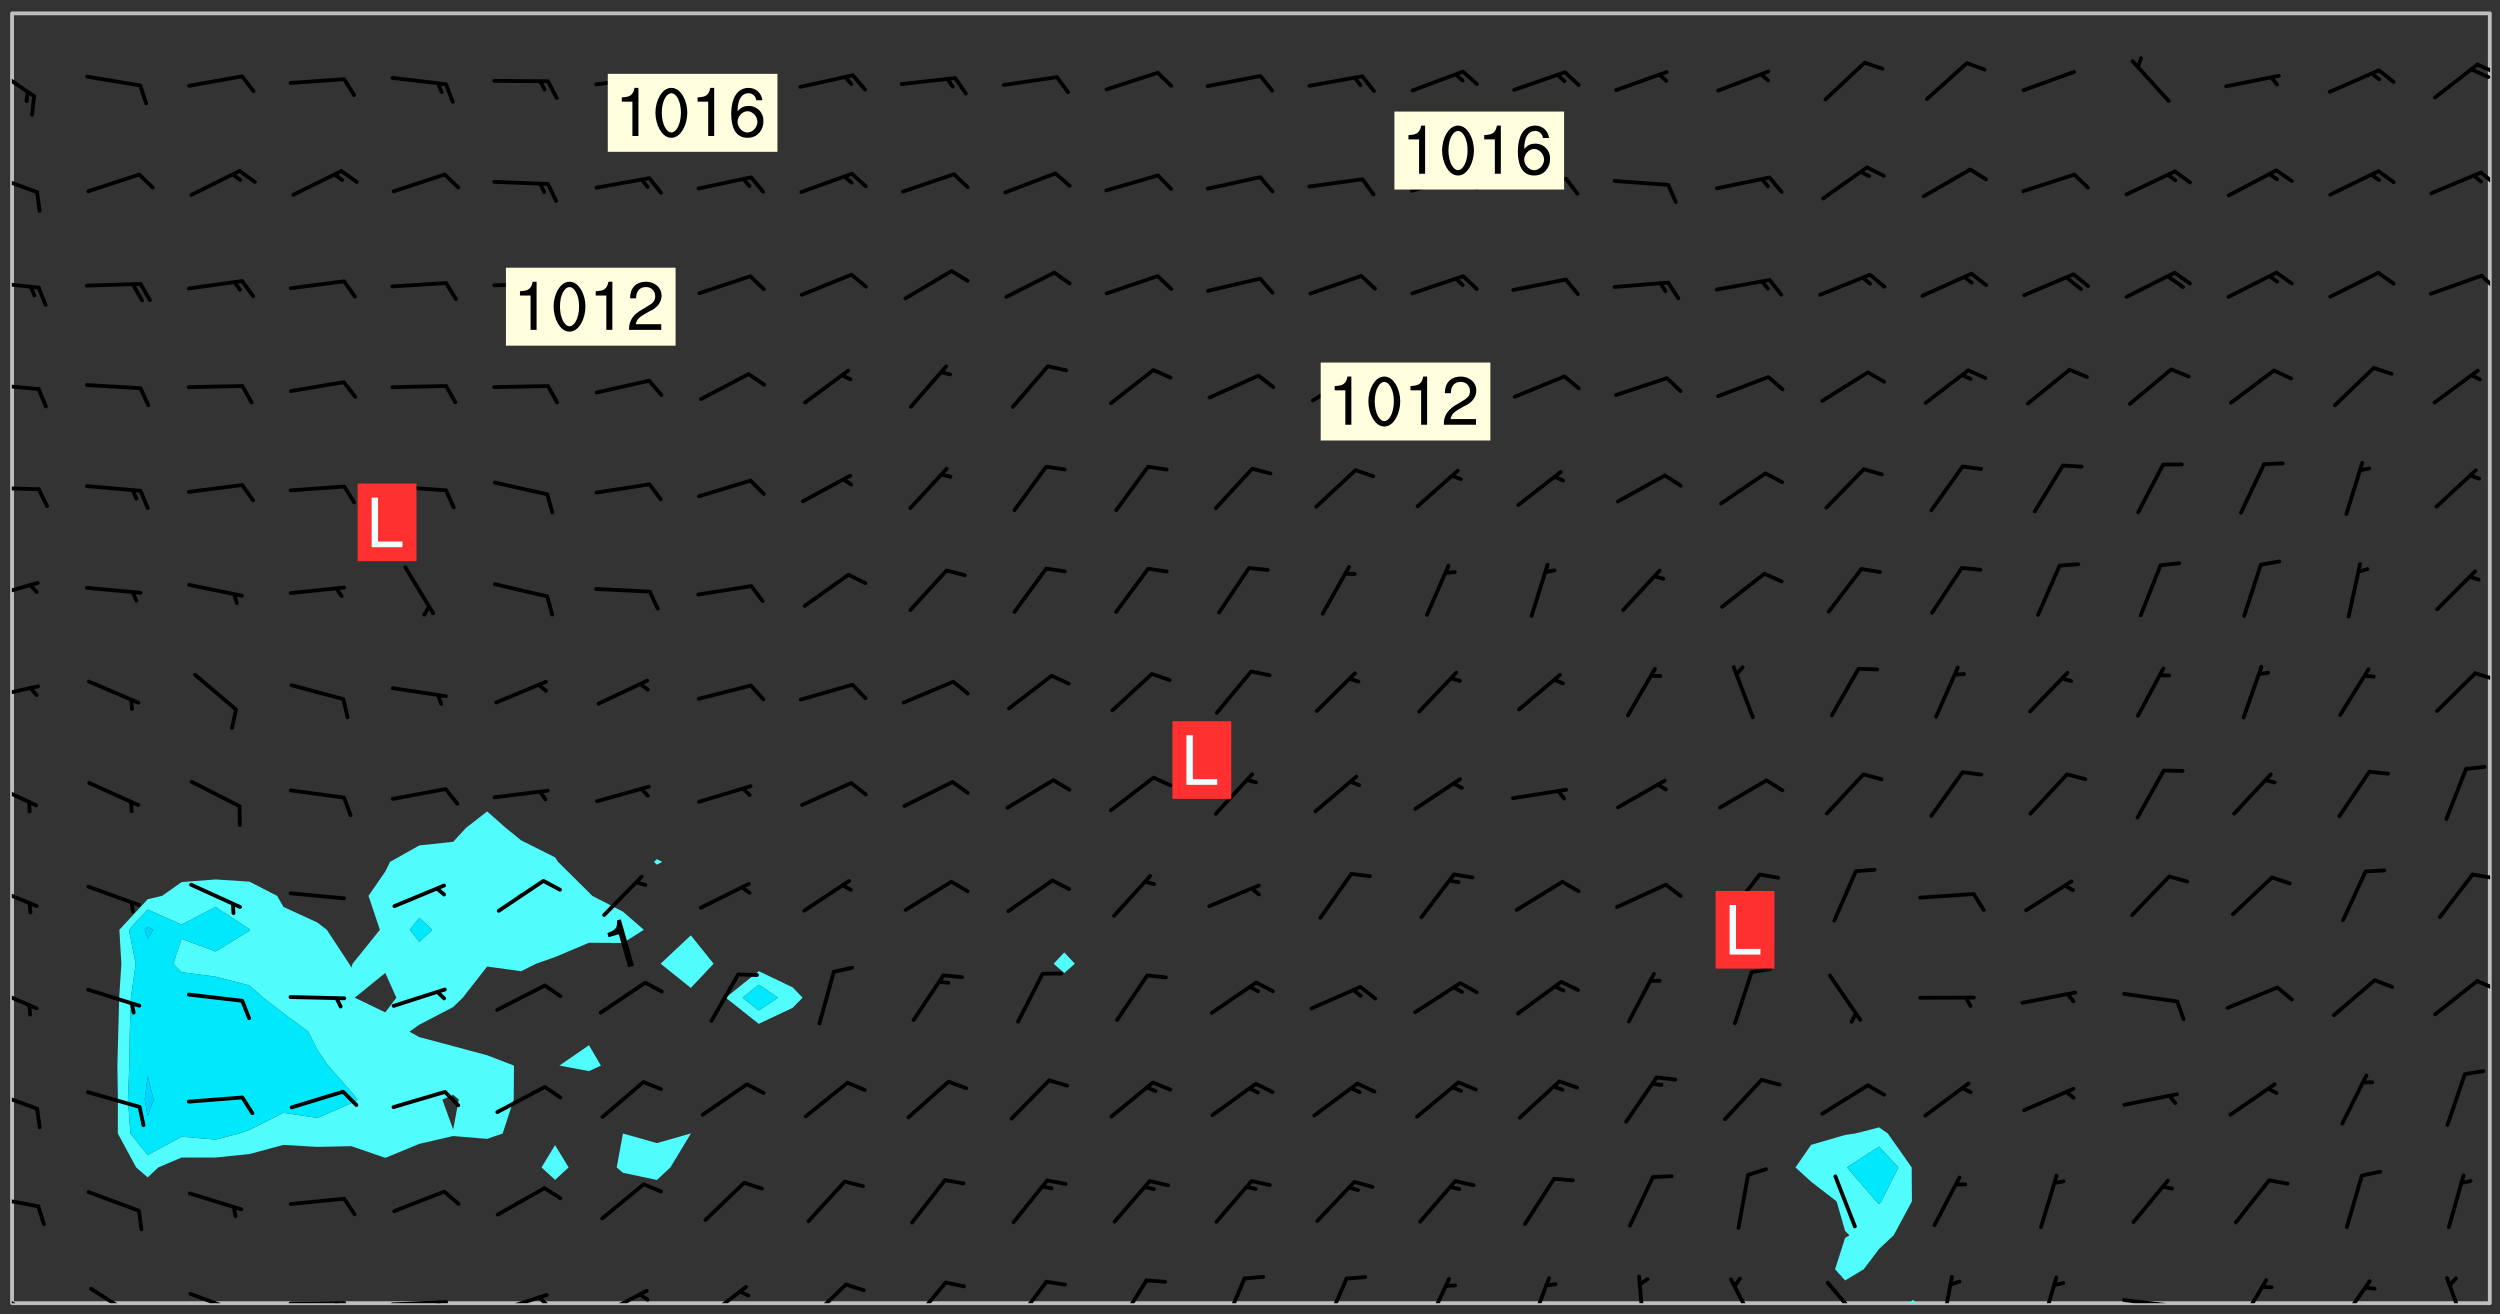 <svg xmlns="http://www.w3.org/2000/svg" role="img" xmlns:xlink="http://www.w3.org/1999/xlink" viewBox="142.45 309.95 326.84 171.84"><rect x="142.45" y="309.95" width="326.84" height="171.84" fill="#333333" stroke="none"/><defs><clipPath id="clip2"><path d="M 144 311.672 L 145 311.672 L 145 480.328 L 144 480.328 Z M 144 311.672"/></clipPath><clipPath id="clip3"><path d="M 144 311.672 L 468 311.672 L 468 480.328 L 144 480.328 Z M 144 311.672"/></clipPath><clipPath id="clip4"><path d="M 391 479 L 393 479 L 393 480.328 L 391 480.328 Z M 391 479"/></clipPath><clipPath id="clip5"><path d="M 467 311.672 L 468 311.672 L 468 480.328 L 467 480.328 Z M 467 311.672"/></clipPath><clipPath id="clip6"><path d="M 144 478 L 148 478 L 148 480.328 L 144 480.328 Z M 144 478"/></clipPath><clipPath id="clip7"><path d="M 154 478 L 161 478 L 161 480.328 L 154 480.328 Z M 154 478"/></clipPath><clipPath id="clip8"><path d="M 167 478 L 175 478 L 175 480.328 L 167 480.328 Z M 167 478"/></clipPath><clipPath id="clip9"><path d="M 180 480 L 188 480 L 188 480.328 L 180 480.328 Z M 180 480"/></clipPath><clipPath id="clip10"><path d="M 186 480 L 188 480 L 188 480.328 L 186 480.328 Z M 186 480"/></clipPath><clipPath id="clip11"><path d="M 193 479 L 202 479 L 202 480.328 L 193 480.328 Z M 193 479"/></clipPath><clipPath id="clip12"><path d="M 199 479 L 201 479 L 201 480.328 L 199 480.328 Z M 199 479"/></clipPath><clipPath id="clip13"><path d="M 206 479 L 215 479 L 215 480.328 L 206 480.328 Z M 206 479"/></clipPath><clipPath id="clip14"><path d="M 212 479 L 215 479 L 215 480.328 L 212 480.328 Z M 212 479"/></clipPath><clipPath id="clip15"><path d="M 220 478 L 228 478 L 228 480.328 L 220 480.328 Z M 220 478"/></clipPath><clipPath id="clip16"><path d="M 225 478 L 228 478 L 228 480.328 L 225 480.328 Z M 225 478"/></clipPath><clipPath id="clip17"><path d="M 234 477 L 241 477 L 241 480.328 L 234 480.328 Z M 234 477"/></clipPath><clipPath id="clip18"><path d="M 247 477 L 254 477 L 254 480.328 L 247 480.328 Z M 247 477"/></clipPath><clipPath id="clip19"><path d="M 261 477 L 267 477 L 267 480.328 L 261 480.328 Z M 261 477"/></clipPath><clipPath id="clip20"><path d="M 274 477 L 280 477 L 280 480.328 L 274 480.328 Z M 274 477"/></clipPath><clipPath id="clip21"><path d="M 288 477 L 293 477 L 293 480.328 L 288 480.328 Z M 288 477"/></clipPath><clipPath id="clip22"><path d="M 302 476 L 306 476 L 306 480.328 L 302 480.328 Z M 302 476"/></clipPath><clipPath id="clip23"><path d="M 315 476 L 319 476 L 319 480.328 L 315 480.328 Z M 315 476"/></clipPath><clipPath id="clip24"><path d="M 328 476 L 333 476 L 333 480.328 L 328 480.328 Z M 328 476"/></clipPath><clipPath id="clip25"><path d="M 342 476 L 346 476 L 346 480.328 L 342 480.328 Z M 342 476"/></clipPath><clipPath id="clip26"><path d="M 356 476 L 358 476 L 358 480.328 L 356 480.328 Z M 356 476"/></clipPath><clipPath id="clip27"><path d="M 368 476 L 373 476 L 373 480.328 L 368 480.328 Z M 368 476"/></clipPath><clipPath id="clip28"><path d="M 381 477 L 387 477 L 387 480.328 L 381 480.328 Z M 381 477"/></clipPath><clipPath id="clip29"><path d="M 396 476 L 398 476 L 398 480.328 L 396 480.328 Z M 396 476"/></clipPath><clipPath id="clip30"><path d="M 409 476 L 412 476 L 412 480.328 L 409 480.328 Z M 409 476"/></clipPath><clipPath id="clip31"><path d="M 419 479 L 428 479 L 428 480.328 L 419 480.328 Z M 419 479"/></clipPath><clipPath id="clip32"><path d="M 434 477 L 439 477 L 439 480.328 L 434 480.328 Z M 434 477"/></clipPath><clipPath id="clip33"><path d="M 447 477 L 453 477 L 453 480.328 L 447 480.328 Z M 447 477"/></clipPath><clipPath id="clip34"><path d="M 462 476 L 466 476 L 466 480.328 L 462 480.328 Z M 462 476"/></clipPath><clipPath id="clip35"><path d="M 144 466 L 148 466 L 148 468 L 144 468 Z M 144 466"/></clipPath><clipPath id="clip36"><path d="M 144 452 L 148 452 L 148 456 L 144 456 Z M 144 452"/></clipPath><clipPath id="clip37"><path d="M 144 438 L 148 438 L 148 443 L 144 443 Z M 144 438"/></clipPath><clipPath id="clip38"><path d="M 466 437 L 468 437 L 468 440 L 466 440 Z M 466 437"/></clipPath><clipPath id="clip39"><path d="M 144 425 L 148 425 L 148 429 L 144 429 Z M 144 425"/></clipPath><clipPath id="clip40"><path d="M 465 424 L 468 424 L 468 425 L 465 425 Z M 465 424"/></clipPath><clipPath id="clip41"><path d="M 144 412 L 148 412 L 148 416 L 144 416 Z M 144 412"/></clipPath><clipPath id="clip42"><path d="M 144 399 L 148 399 L 148 402 L 144 402 Z M 144 399"/></clipPath><clipPath id="clip43"><path d="M 465 397 L 468 397 L 468 399 L 465 399 Z M 465 397"/></clipPath><clipPath id="clip44"><path d="M 144 385 L 148 385 L 148 389 L 144 389 Z M 144 385"/></clipPath><clipPath id="clip45"><path d="M 144 373 L 148 373 L 148 375 L 144 375 Z M 144 373"/></clipPath><clipPath id="clip46"><path d="M 144 359 L 148 359 L 148 362 L 144 362 Z M 144 359"/></clipPath><clipPath id="clip47"><path d="M 144 346 L 148 346 L 148 348 L 144 348 Z M 144 346"/></clipPath><clipPath id="clip48"><path d="M 466 345 L 468 345 L 468 348 L 466 348 Z M 466 345"/></clipPath><clipPath id="clip49"><path d="M 144 332 L 148 332 L 148 336 L 144 336 Z M 144 332"/></clipPath><clipPath id="clip50"><path d="M 466 332 L 468 332 L 468 335 L 466 335 Z M 466 332"/></clipPath><clipPath id="clip51"><path d="M 144 318 L 148 318 L 148 323 L 144 323 Z M 144 318"/></clipPath><clipPath id="clip52"><path d="M 466 318 L 468 318 L 468 320 L 466 320 Z M 466 318"/></clipPath><clipPath id="clip53"><path d="M 465 318 L 468 318 L 468 321 L 465 321 Z M 465 318"/></clipPath><g id="surface2073" clip-path="url(#clip1)"><path fill="#fff" fill-opacity="0" fill-rule="evenodd" d="M 0 0 L 1000 0 L 1000 1000 L 0 1000 Z M 0 0"/><path fill="#d3d3d3" fill-opacity="0" fill-rule="evenodd" d="M162.152 355.867L161.918 356.16 161.977 356.395 162.094 356.566 162.27 356.801 162.562 357.148 162.676 357.207 162.793 357.035 162.852 356.801 163.027 356.625 163.492 356.449 164.191 356.449 164.426 356.742 164.715 357.559 164.773 357.734 164.949 357.965 165.301 358.199 166 358.898 166.172 359.074 166.406 359.422 166.641 359.832 166.93 360.414 167.34 360.879 167.57 361.113 167.805 361.289 167.922 361.52 168.098 361.812 168.27 362.977 168.27 363.211 168.328 363.5 168.387 363.617 168.504 363.734 168.852 364.145 168.969 364.316 169.145 364.492 169.32 364.727 169.438 364.898 169.609 365.25 169.668 365.484 169.902 365.891 170.137 365.832 169.961 366.008 169.902 366.938 169.32 366.938 169.086 366.824 168.738 366.938 168.621 367.055 168.562 367.348 168.504 367.523 168.387 367.695 167.922 367.988 167.863 368.223 167.805 368.336 167.805 368.98 167.863 369.152 167.863 369.562 167.922 369.621 167.922 370.027 167.98 370.434 168.098 370.609 168.156 370.668 168.387 371.309 168.328 371.602 168.328 372.301 168.27 372.883 168.27 373.117 168.211 373.348 168.156 373.699 168.156 375.621 168.211 375.738 168.637 375.738 168.27 375.855 168.246 376.207 169.137 377.375 170.879 377.914 172.219 378.273 172.219 378.812 172.309 379.621 172.844 380.336 174.363 380.605 175.254 380.52 175.344 381.684 175.879 381.863 177.039 381.684 179.094 380.699 180.254 380.336 182.133 380.16 183.828 379.98 183.648 380.699 182.133 380.785 180.883 380.875 180.078 381.145 179.004 381.953 179.273 382.672 179.809 383.57 179.629 384.195 179.363 385.004 179.629 386.082 180.254 386.98 181.059 387.16 182.309 386.98 182.043 387.703 182.141 388.207 182.195 388.5 182.195 388.672 182.254 388.965 182.254 389.371 182.43 389.488 182.781 389.605 183.188 389.605 183.48 389.43 183.594 389.312 183.652 389.195 183.77 388.965 183.828 388.789 184.18 388.324 184.41 388.148 184.586 388.09 184.762 388.148 184.82 388.324 184.938 389.312 184.992 389.781 185.051 389.953 185.168 390.188 185.344 390.246 186.16 390.305 186.449 390.305 186.566 390.539 186.625 390.945 186.684 391.297 186.684 392.402 186.801 392.695 186.918 393.043 187.207 393.742 187.383 394.094 187.965 394.848 188.316 395.023 188.488 395.082 188.957 395.316 189.598 395.781 189.945 396.016 190.238 396.191 190.531 396.246 190.762 396.309 191.578 396.656 191.871 396.832 191.984 397.004 192.336 397.355 192.453 397.531 192.977 398.172 192.977 398.461 193.035 398.812 193.035 399.16 193.094 399.512 193.152 399.801 193.27 399.859 193.441 399.918 193.617 399.918 194.199 400.152 194.375 400.27 194.551 400.559 194.727 400.793 194.84 401.027 195.133 401.258 195.25 401.375 195.25 401.785 195.309 401.84 195.598 402.074 195.832 402.191 195.891 402.309 196.008 402.48 196.066 402.598 196.297 402.832 196.355 403.008 196.59 403.066 196.707 403.125 196.59 403.238 196.531 403.355 196.531 403.473 196.414 403.766 196.297 404.055 196.297 404.637 196.473 404.754 196.59 404.812 196.648 404.93 196.766 405.047 196.879 405.105 197.055 405.453 197.113 405.805 197.172 406.211 197.172 406.387 197.113 406.562 196.996 407.262 196.996 407.434 197.113 407.609 197.406 407.902 197.812 407.902 197.988 408.02 198.105 408.191 198.223 408.484 198.223 408.719 197.695 408.719 197.465 408.484 197.23 408.484 197.055 408.543 196.996 409.242 197.055 409.59 197.172 409.766 197.348 410.176 197.465 410.406 197.754 410.875 197.93 410.93 198.453 410.93 198.688 410.988 199.445 411.629 199.504 411.922 199.504 412.156 199.562 412.215 199.793 412.562 199.793 412.914 199.676 413.086 199.676 413.379 199.969 413.668 200.262 413.844 200.434 413.902 200.727 414.078 201.02 414.195 201.602 414.602 201.891 414.836 202.184 415.012 202.402 415.172 202.418 415.184 202.648 415.359 203.289 415.883 203.465 416.117 203.582 416.293 203.758 416.469 203.871 416.641 203.871 417.281 203.988 417.457 204.457 417.574 205.039 417.691 205.273 417.75 205.504 417.863 205.797 417.98 205.91 418.039 206.496 418.391 206.785 418.562 206.961 418.625 207.137 418.68 207.312 418.738 208.012 419.09 208.301 419.266 208.535 419.32 208.824 419.496 209.059 419.613 209.699 420.02 209.992 420.137 210.164 420.195 210.398 420.254 210.809 420.312 211.039 420.371 211.273 420.488 211.332 420.66 210.922 420.836 211.391 420.895 211.449 421.188 211.562 421.422 211.738 421.477 211.973 421.535 212.148 421.594 212.555 421.711 213.195 421.945 213.312 422.117 213.371 422.352 213.371 422.527 213.312 422.645 213.254 423.051 213.488 423.285 213.605 423.344 213.953 423.461 214.594 423.691 214.77 423.809 215.059 423.926 215.234 424.102 215.469 424.566 216.051 425.672 216.227 425.848 216.574 426.023 216.75 426.141 217.102 426.258 218.148 426.781 218.383 426.84 218.848 426.953 219.141 427.012 219.605 427.188 220.363 427.77 220.598 428.004 220.945 428.469 221.121 428.645 221.41 428.879 222.227 429.578 222.52 429.754 222.809 430.043 223.102 430.219 223.395 430.508 224.09 431.148 224.266 431.324 224.559 431.559 224.848 431.793 225.316 432.082 225.957 432.664 226.305 432.898 226.539 433.191 226.887 433.539 227.238 434.004 228.172 434.996 228.52 435.402 228.637 435.578 228.871 435.637 228.984 435.754 229.629 435.93 229.859 436.043 230.094 436.102 230.387 436.277 230.617 436.395 231.551 437.094 231.957 437.5 232.191 437.676 232.598 437.852 232.832 437.969 233.648 438.316 233.996 438.551 234.23 438.668 234.523 438.957 234.754 439.074 235.512 439.426 235.863 439.598 236.094 439.656 236.387 439.773 236.621 439.832 237.492 440.008 238.309 440.008 238.777 440.238 238.949 440.297 239.824 440.996 240.289 441.113 240.582 441.172 240.758 441.23 240.988 441.289 241.457 441.348 241.805 441.406 242.156 441.465 242.562 441.523 242.855 441.523 243.027 441.582 243.027 441.812 243.203 441.988 243.496 441.988 243.844 442.047 244.195 442.105 244.895 442.223 245.535 442.223 246 441.988 246.293 441.812 246.465 441.695 246.875 441.523 247.164 441.348 248.098 440.883 248.566 440.59 249.09 440.297 249.555 440.125 250.02 439.949 251.07 439.484 251.359 439.367 251.77 439.25 252.059 439.133 252.586 438.957 254.102 438.258 254.684 437.91 254.973 437.852 255.266 437.793 255.613 437.676 256.488 437.445 256.84 437.328 256.953 437.328 257.188 437.27 258.062 437.035 258.297 436.977 259.109 436.977 259.461 436.918 260.277 436.801 260.449 436.742 260.801 436.688 261.094 436.629 261.324 436.57 262.141 436.395 262.316 436.336 262.664 436.336 262.898 436.277 263.363 436.16 264.121 435.988 264.355 435.93 264.703 435.93 265.113 435.812 265.402 435.754 266.688 435.695 266.977 435.695 267.387 435.637 267.617 435.578 267.793 435.578 268.668 435.461 269.074 435.461 269.484 435.344 269.832 435.344 270.184 435.23 271.055 435.172 272.805 435.172 273.852 435.461 274.262 435.578 274.551 435.695 274.902 435.812 275.191 435.93 276.242 436.102 276.531 436.16 276.824 436.16 277.117 436.219 277.289 436.277 277.699 436.336 277.871 436.395 277.988 436.453 278.105 436.453 278.223 436.512 278.574 436.57 278.688 436.57 279.098 436.637 281.02 437.031 282.945 437.426 284.465 437.875 286.16 438.594 288.305 439.398 289.91 438.68 291.34 437.875 292.5 436.797 293.75 436.348 296.785 435.629 298.66 435.27 300.805 433.922 303.039 432.668 305.539 431.41 307.234 430.961 309.02 430.781 310.18 430.512 310.805 431.051 312.145 430.781 312.859 429.793 313.844 428.449 314.289 428.27 315.094 427.91 316.969 427.371 318.754 426.922 320.004 426.652 321.164 426.562 322.863 426.473 324.824 426.203 326.074 426.113 326.613 426.113 327.238 426.023 328.129 426.023 330.273 425.844 332.684 425.664 335.273 425.574 336.969 425.754 338.578 425.844 340.008 426.203 341.168 426.922 343.043 427.91 344.203 429.438 344.469 430.152 345.098 430.242 345.453 431.141 345.988 431.68 346.523 433.207 347.598 433.566 348.133 433.566 347.328 434.102 347.418 435.809 348.133 438.504 349.023 439.309 349.918 440.297 350.633 441.555 352.418 442.094 353.938 441.914 354.293 443.258 355.902 442.453 356.883 441.914 357.152 442.184 357.469 441.969 357.688 441.824 358.488 442.273 358.938 441.914 359.293 441.914 359.828 441.645 360.367 440.926 360.902 440.656 361.527 439.668 362.688 440.117 363.527 440.488 364.922 441.105 366.617 440.926 368.223 440.926 370.008 441.016 370.188 439.309 370.723 437.965 371.527 438.234 372.02 439.082 372.422 439.488 372.332 440.027 372.332 440.387 373.047 440.836 373.758 440.566 375.188 440.566 375.547 441.555 375.992 442.812 376.707 444.156 377.957 444.785 379.652 445.414 380.367 445.234 380.547 444.695 381.527 444.605 381.977 444.965 382.062 446.223 381.797 446.852 381.262 447.031 381.262 447.57 381.977 448.555 382.242 449.094 383.227 450.082 384.027 451.16 383.762 451.52 383.672 452.418 383.047 454.75 382.691 456.816 382.602 458.609 382.422 459.328 382.332 459.867 382.332 461.305 381.352 463.188 380.992 464.895 380.457 465.793 379.652 466.961 379.387 467.5 381.441 468.754 381.527 469.113 381.172 469.652 381.082 469.473 381.082 470.281 381.172 471.719 380.727 472.434 379.652 472.527 379.387 473.242 379.922 474.141 380.727 474.859 381.887 475.668 383.227 475.938 383.672 476.297 383.316 476.746 381.527 476.656 380.277 476.207 379.562 475.488 378.938 475.398 378.762 478.988 378.574 480.297 467.934 480.297 467.934 311.703 412.664 311.703 412.664 360.785 413.426 360.91 416.715 361.453 418.738 364.289 418.738 367.043 421.09 367.375 423.438 367.707 427.488 367.707 426.109 371.867 424.086 372.574 422.062 373.277 421.52 373.621 418.926 375.238 418.738 375.355 416.715 373.277 415.984 370.535 413.312 368.457 411.938 364.957 411.871 364.875 409.914 362.203 412.664 360.785 412.664 311.703 294.422 311.703 294.422 403.117 294.539 403.148 294.672 403.16 294.746 403.234 294.852 403.281 294.941 403.34 295.027 403.398 295.117 403.457 295.414 403.754 295.473 403.844 295.504 403.961 295.531 404.078 295.547 404.215 295.516 404.332 295.457 404.422 295.398 404.508 295.355 404.613 295.309 404.715 295.281 404.836 295.281 404.98 295.457 405.25 295.605 405.398 295.68 405.484 295.754 405.559 295.797 405.664 295.859 405.754 295.918 405.84 295.961 405.945 296.02 406.035 296.066 406.137 296.109 406.242 296.168 406.328 296.285 406.508 296.359 406.582 296.422 406.668 296.48 406.758 296.523 406.863 296.582 406.953 296.641 407.039 296.703 407.129 296.762 407.219 296.805 407.32 296.922 407.5 296.996 407.574 297.055 407.66 297.129 407.734 297.219 407.793 297.324 407.84 297.473 407.84 297.605 407.824 297.738 407.84 297.84 407.793 297.914 407.719 297.961 407.617 297.945 407.484 297.945 407.336 297.898 407.23 297.871 407.113 297.824 407.012 297.797 406.891 297.754 406.789 297.691 406.699 297.648 406.598 297.605 406.492 297.574 406.375 297.559 406.242 297.547 406.105 297.633 406.047 297.691 405.961 297.812 405.93 297.855 406.035 297.871 406.168 297.871 406.285 297.93 406.387 297.988 406.477 298.078 406.535 298.227 406.684 298.285 406.773 298.328 406.879 298.316 406.98 298.402 407.039 298.508 407.086 298.594 407.145 298.684 407.203 298.758 407.277 298.641 407.305 298.535 407.352 298.449 407.41 298.375 407.484 298.316 407.574 298.254 407.66 298.227 407.781 298.18 407.883 298.137 407.988 298.105 408.105 298.094 408.238 298.078 408.371 298.078 408.52 298.105 408.637 298.152 408.742 298.195 408.844 298.254 408.934 298.328 409.008 298.418 409.066 298.492 409.141 298.582 409.199 298.641 409.289 298.684 409.395 298.73 409.496 298.848 409.527 298.98 409.543 299.129 409.543 299.246 409.512 299.352 409.555 299.395 409.66 299.441 409.762 299.469 409.883 299.5 410 299.527 410.117 299.559 410.238 299.586 410.355 299.691 410.398 299.793 410.445 299.926 410.43 300.074 410.578 300.137 410.664 300.211 410.738 300.281 410.812 300.371 410.875 300.477 410.918 300.578 410.961 300.695 410.992 300.832 411.008 300.949 410.977 301.023 410.902 301.051 410.785 301.039 410.652 301.008 410.531 300.98 410.414 301.023 410.309 301.141 410.309 301.23 410.371 301.348 410.398 301.496 410.398 301.629 410.414 301.777 410.414 301.91 410.43 302.043 410.414 302.191 410.414 302.324 410.398 302.457 410.387 302.594 410.398 302.711 410.371 302.844 410.355 303.035 410.297 302.977 410.473 302.961 410.605 302.934 410.727 302.918 410.859 302.859 410.945 302.727 410.961 302.621 411.008 302.516 411.051 302.398 411.082 302.281 411.109 302.016 411.141 301.867 411.141 301.734 411.156 301.66 411.23 301.719 411.316 301.867 411.465 301.984 411.645 302.059 411.715 302.148 411.777 302.238 411.836 302.324 411.895 302.414 411.953 302.516 411.996 302.621 412.059 302.727 412.102 302.812 412.16 302.918 412.207 303.02 412.25 303.199 412.367 303.258 412.457 303.215 412.559 303.168 412.664 303.184 412.797 303.406 413.02 303.465 413.109 303.508 413.211 303.539 413.332 303.582 413.434 303.598 413.566 303.629 413.684 303.641 413.82 303.672 413.938 303.82 414.086 303.922 414.129 304.027 414.172 304.145 414.203 304.277 414.219 304.414 414.234 304.531 414.234 304.648 414.203 304.738 414.145 304.781 414.039 304.828 413.938 304.871 413.832 304.902 413.715 304.914 413.582 304.914 413.434 304.902 413.301 304.887 413.168 304.855 413.051 304.812 412.945 304.766 412.84 304.723 412.738 304.68 412.633 304.664 412.5 304.68 412.367 304.707 412.25 304.738 412.133 304.766 412.012 304.812 411.91 304.902 411.852 304.988 411.789 305.062 411.715 305.152 411.656 305.375 411.434 305.434 411.348 305.508 411.273 305.625 411.094 305.684 411.008 305.684 410.859 305.609 410.785 305.508 410.738 305.402 410.695 305.301 410.652 305.242 410.562 305.195 410.457 305.168 410.34 305.258 410.281 305.375 410.25 305.477 410.207 305.656 410.09 305.805 409.941 305.816 409.809 305.805 409.703 305.715 409.645 305.582 409.66 305.434 409.66 305.301 409.676 305.168 409.66 305.047 409.629 304.961 409.57 304.887 409.496 304.828 409.406 304.766 409.32 304.648 409.141 304.59 409.055 304.621 408.934 304.707 408.875 304.828 408.844 304.887 408.758 304.887 408.637 304.855 408.52 304.797 408.43 304.738 408.344 304.691 408.238 304.664 408.121 304.648 407.988 304.707 407.898 304.781 407.824 304.871 407.766 304.988 407.586 305.062 407.512 305.121 407.426 305.27 407.277 305.391 407.246 305.523 407.23 305.656 407.246 305.73 407.32 305.773 407.426 305.789 407.559 305.758 407.676 305.641 407.707 305.508 407.719 305.359 407.867 305.316 407.973 305.27 408.074 305.242 408.195 305.211 408.312 305.211 408.461 305.242 408.578 305.285 408.684 305.344 408.773 305.418 408.844 305.492 408.918 305.609 408.949 305.73 408.977 305.848 408.949 305.98 408.934 306.098 408.934 306.188 408.992 306.262 409.066 306.309 409.172 306.367 409.258 306.469 409.305 306.602 409.32 306.707 409.363 306.793 409.422 306.781 409.527 306.707 409.602 306.527 409.719 306.469 409.809 306.379 409.867 306.309 409.941 306.234 410.016 306.172 410.105 306.145 410.223 306.129 410.355 306.145 410.488 306.129 410.621 306.129 410.77 306.145 410.902 306.172 411.02 306.203 411.141 306.277 411.215 306.367 411.273 306.453 411.332 306.543 411.391 306.66 411.422 306.66 411.508 306.559 411.555 306.469 411.613 306.203 411.645 306.086 411.672 305.938 411.672 305.832 411.715 305.73 411.762 305.672 411.852 305.609 412.086 305.598 412.219 305.566 412.34 305.551 412.473 305.551 412.766 305.539 412.898 305.551 413.035 305.566 413.168 305.699 413.184 305.832 413.195 305.953 413.227 306.039 413.285 306.113 413.359 306.16 413.465 306.203 413.566 306.219 413.699 306.219 414.145 306.203 414.277 306.203 414.723 306.234 414.988 306.262 415.105 306.277 415.238 306.309 415.355 306.395 415.566 306.426 415.832 306.426 415.98 306.395 416.098 306.367 416.215 306.336 416.336 306.309 416.453 306.277 416.57 306.246 416.691 306.234 416.824 306.219 416.957 306.309 417.016 306.426 416.984 306.527 417 306.574 417.105 306.543 417.371 306.543 417.812 306.5 417.918 306.453 418.023 306.41 418.125 306.367 418.23 306.309 418.316 306.277 418.438 306.234 418.555 306.203 418.672 306.188 418.805 306.203 418.938 306.262 419.027 306.367 419.074 306.453 419.133 306.512 419.219 306.5 419.355 306.469 419.473 306.426 419.574 306.426 420.02 306.41 420.152 306.41 420.301 306.379 420.418 306.336 420.523 306.309 420.641 306.262 420.746 306.219 420.848 306.188 420.969 306.16 421.086 306.129 421.219 306.098 421.336 306.07 421.453 306.027 421.559 305.996 421.676 305.965 421.797 305.953 421.93 305.938 422.062 305.938 422.359 305.965 422.477 305.965 422.625 306.012 423.023 306.039 423.141 306.098 423.23 306.219 423.262 306.367 423.262 306.5 423.246 306.559 423.336 306.559 423.453 306.5 423.543 306.41 423.602 306.309 423.645 306.203 423.691 306.113 423.75 306.027 423.809 305.891 423.824 305.773 423.793 305.641 423.777 305.539 423.824 305.477 423.91 305.465 424.047 305.449 424.18 305.418 424.297 305.391 424.414 305.375 424.547 305.344 424.668 305.344 424.965 305.359 425.098 305.391 425.215 305.391 425.363 305.402 425.496 305.402 425.645 305.375 425.762 305.328 425.863 305.301 425.984 305.27 426.102 305.211 426.191 305.137 426.266 305.035 426.309 304.93 426.355 304.812 426.383 304.691 426.414 304.59 426.367 304.648 426.281 304.754 426.234 304.781 426.117 304.812 426 304.84 425.879 304.871 425.762 304.871 425.613 304.887 425.48 304.855 425.363 304.812 425.258 304.707 425.273 304.633 425.348 304.531 425.391 304.441 425.453 304.367 425.527 304.324 425.629 304.309 425.762 304.277 425.879 304.25 426 304.219 426.117 304.191 426.234 304.16 426.355 304.133 426.473 304.102 426.59 304.059 426.695 303.969 426.754 303.879 426.754 303.762 426.723 303.73 426.637 303.746 426.5 303.715 426.383 303.715 426.234 303.703 426.102 303.703 425.953 303.641 425.719 303.613 425.598 303.57 425.496 303.523 425.391 303.465 425.305 303.406 425.215 303.363 425.109 303.301 425.023 303.152 424.875 303.082 424.801 302.977 424.754 302.871 424.711 302.77 424.668 302.473 424.371 302.383 424.297 302.297 424.238 302.191 424.195 302.102 424.133 302.016 424.074 301.91 424.031 301.82 423.973 301.734 423.91 301.66 423.84 301.555 423.793 301.469 423.734 301.363 423.691 301.273 423.629 301.172 423.586 301.066 423.543 300.98 423.484 300.875 423.438 300.77 423.395 300.668 423.348 300.578 423.289 300.477 423.246 300.371 423.203 300.281 423.141 300.164 423.113 300.031 423.098 299.898 423.113 299.75 423.113 299.617 423.129 299.5 423.098 299.41 423.039 299.336 422.965 299.246 422.906 299.145 422.859 298.996 422.859 298.875 422.832 298.773 422.789 298.699 422.715 298.582 422.535 298.492 422.477 298.391 422.434 298.301 422.371 298.195 422.328 298.105 422.27 298.02 422.211 297.914 422.164 297.855 422.078 297.797 421.988 297.754 421.883 297.707 421.781 297.633 421.707 297.547 421.648 297.473 421.574 297.383 421.516 297.16 421.293 297.117 421.188 297.086 420.922 297.191 420.879 297.336 420.879 297.441 420.922 297.516 420.996 297.605 421.055 297.691 421.113 297.797 421.16 297.887 421.219 298.035 421.367 298.105 421.441 298.254 421.59 298.316 421.676 298.391 421.75 298.477 421.809 298.551 421.883 298.641 421.945 298.73 422.004 298.816 422.062 299.086 422.238 299.188 422.285 299.293 422.328 299.395 422.371 299.441 422.297 299.5 422.211 299.574 422.137 299.645 422.062 299.75 422.105 299.824 422.18 299.883 422.27 299.926 422.371 299.973 422.477 300.016 422.582 300.137 422.609 300.254 422.582 300.328 422.492 300.371 422.387 300.43 422.297 300.504 422.223 300.609 422.18 300.727 422.152 300.859 422.164 300.949 422.223 301.098 422.371 301.156 422.461 301.199 422.566 301.246 422.668 301.289 422.773 301.332 422.875 301.438 422.922 301.543 422.965 301.676 422.98 301.762 422.922 301.82 422.832 301.895 422.758 302 422.715 302.117 422.742 302.223 422.789 302.324 422.832 302.43 422.875 302.531 422.922 302.711 423.039 302.711 423.156 302.695 423.289 302.711 423.422 302.727 423.559 302.785 423.645 302.887 423.691 303.008 423.719 303.125 423.75 303.273 423.75 303.391 423.719 303.449 423.629 303.629 423.512 303.688 423.422 303.762 423.348 303.82 423.262 303.938 423.082 304.117 422.965 304.234 422.996 304.324 423.055 304.367 423.129 304.352 423.262 304.352 423.379 304.441 423.438 304.59 423.438 304.723 423.422 304.855 423.41 305.121 423.379 305.227 423.336 305.344 423.305 305.465 423.277 305.539 423.203 305.609 423.129 305.672 423.039 305.656 422.934 305.609 422.832 305.508 422.789 305.402 422.773 305.285 422.801 305.02 422.832 304.871 422.832 304.797 422.758 304.707 422.699 304.59 422.668 304.473 422.641 304.34 422.625 304.191 422.625 304.059 422.641 303.762 422.641 303.656 422.594 303.508 422.445 303.465 422.344 303.406 422.254 303.629 422.031 303.715 421.973 303.82 421.93 303.938 421.898 304.07 421.883 304.203 421.898 304.34 421.914 304.441 421.957 304.574 421.945 304.664 421.883 304.766 421.84 304.828 421.75 304.781 421.648 304.691 421.59 304.574 421.559 304.473 421.516 304.414 421.426 304.352 421.336 304.352 421.219 304.367 421.086 304.473 421.039 304.547 420.969 304.547 420.848 304.457 420.789 304.426 420.672 304.516 420.613 304.59 420.539 304.633 420.434 304.691 420.344 304.738 420.242 304.754 420.109 304.754 419.961 304.707 419.855 304.664 419.754 304.574 419.695 304.441 419.68 304.34 419.637 304.203 419.621 304.086 419.59 303.641 419.59 303.508 419.574 303.375 419.562 303.242 419.547 303.125 419.516 302.977 419.516 302.844 419.5 302.711 419.488 302.445 419.457 302.324 419.414 302.238 419.355 302.164 419.281 302.164 419.133 302.176 419 302.281 418.953 302.383 418.91 302.516 418.895 302.668 418.895 302.801 418.879 303.094 418.879 303.215 418.91 303.316 418.953 303.406 419.012 303.641 419.074 303.762 419.027 303.852 418.969 303.953 418.926 304.086 418.91 304.191 418.953 304.293 419 304.426 419.012 304.547 418.984 304.691 418.984 304.812 418.953 304.93 418.926 305.035 418.879 305.109 418.805 305.195 418.746 305.344 418.598 305.402 418.512 305.449 418.406 305.477 418.289 305.492 418.184 305.391 418.141 305.301 418.082 305.184 418.051 305.078 418.008 304.988 417.945 304.914 417.859 304.84 417.785 304.738 417.742 304.633 417.695 304.531 417.652 304.473 417.562 304.426 417.461 304.34 417.25 304.277 417.164 304.219 417.074 304.145 417 304.059 416.941 303.789 416.941 303.672 416.973 303.582 417.031 303.48 417.074 303.348 417.09 303.242 417.074 303.215 416.957 303.152 416.867 303.035 416.836 302.934 416.793 302.785 416.645 302.754 416.527 302.738 416.422 302.812 416.348 302.992 416.23 303.109 416.203 303.227 416.172 303.363 416.188 303.465 416.23 303.57 416.273 303.672 416.32 303.777 416.363 303.895 416.395 304.027 416.41 304.145 416.438 304.277 416.453 304.383 416.438 304.473 416.379 304.398 416.305 304.293 416.262 304.219 416.188 304.145 416.098 303.996 415.949 303.91 415.891 303.82 415.832 303.746 415.758 303.656 415.699 303.555 415.652 303.434 415.625 303.332 415.578 303.227 415.535 303.109 415.504 303.008 415.461 302.887 415.43 302.738 415.43 302.621 415.461 302.516 415.504 302.43 415.566 302.25 415.684 302.164 415.742 302.074 415.801 301.969 415.848 301.883 415.906 301.777 415.949 301.676 415.992 301.57 416.039 301.496 416.113 301.438 416.203 301.379 416.289 301.332 416.395 301.273 416.48 301.199 416.555 301.066 416.543 300.949 416.512 300.832 416.512 300.758 416.586 300.668 416.645 300.594 416.719 300.504 416.777 300.418 416.836 300.312 416.883 300.211 416.926 300.074 416.941 299.973 416.898 299.824 416.75 299.719 416.703 299.633 416.703 299.527 416.75 299.426 416.793 299.305 416.824 299.188 416.793 299.113 416.719 299.113 416.602 299.145 416.48 299.219 416.41 299.277 416.32 299.352 416.246 299.469 416.215 299.574 416.172 299.867 416.172 300 416.156 300.137 416.141 300.238 416.098 300.328 416.039 300.43 415.992 300.52 415.934 300.652 415.922 300.742 415.98 300.875 415.992 300.965 415.934 301.051 415.875 301.156 415.832 301.246 415.773 301.332 415.711 301.422 415.652 301.57 415.504 301.629 415.418 301.688 415.328 301.793 415.285 301.926 415.27 302.043 415.297 302.164 415.328 302.223 415.27 302.281 415.18 302.312 414.914 302.34 414.797 302.445 414.809 302.578 414.824 302.68 414.781 302.77 414.723 302.828 414.633 302.902 414.559 302.961 414.469 303.008 414.367 303.02 414.234 303.008 414.102 302.961 413.996 302.812 413.848 302.754 413.758 302.695 413.672 302.652 413.566 302.652 413.121 302.668 412.988 302.668 412.84 302.68 412.707 302.621 412.648 302.531 412.707 302.43 412.664 302.25 412.547 302.164 412.488 302.102 412.398 302.043 412.309 301.969 412.234 301.883 412.176 301.762 412.207 301.66 412.219 301.555 412.266 301.469 412.324 301.363 412.367 301.215 412.516 301.125 412.574 301.039 412.633 300.949 412.695 300.844 412.738 300.711 412.754 300.711 412.633 300.816 412.59 300.934 412.559 301.008 412.488 301.051 412.383 301.051 412.234 301.023 412.117 300.875 411.969 300.742 411.953 300.594 411.953 300.477 411.984 300.371 412.027 300.27 412.07 300.18 412.133 300.062 412.16 299.988 412.086 300 411.953 299.957 411.852 299.914 411.746 299.824 411.688 299.707 411.715 299.586 411.746 299.469 411.777 299.367 411.82 299.246 411.852 299.145 411.895 299.039 411.938 298.949 411.996 298.848 412.012 298.848 411.895 298.863 411.762 298.805 411.672 298.73 411.715 298.582 411.863 298.523 411.953 298.449 412.027 298.402 412.133 298.359 412.234 298.285 412.309 298.227 412.398 298.152 412.473 298.094 412.559 298.02 412.633 297.93 412.695 297.855 412.766 297.781 412.84 297.68 412.855 297.547 412.871 297.441 412.828 297.441 412.707 297.59 412.559 297.633 412.457 297.691 412.367 297.738 412.266 297.781 412.16 297.84 412.07 297.871 411.953 297.914 411.852 297.945 411.73 297.973 411.613 298.02 411.508 298.062 411.406 298.105 411.301 298.18 411.23 298.27 411.168 298.359 411.109 298.461 411.066 298.758 411.066 299.023 411.035 299.129 410.992 299.055 410.918 298.938 410.887 298.832 410.844 298.742 410.785 298.641 410.738 298.551 410.68 298.449 410.637 298.344 410.594 298.254 410.531 298.168 410.473 298.062 410.43 297.961 410.387 297.84 410.355 297.723 410.324 297.621 410.281 297.5 410.25 297.398 410.207 297.309 410.148 297.266 410.043 297.25 409.91 297.352 409.867 297.484 409.852 297.621 409.867 297.754 409.852 297.855 409.809 297.914 409.719 297.93 409.613 297.84 409.555 297.766 409.48 297.664 409.438 297.574 409.379 297.426 409.23 297.383 409.125 297.367 408.992 297.367 408.699 297.309 408.609 297.219 408.551 297.145 408.477 297.102 408.371 297.07 408.254 297.012 408.164 296.938 408.09 296.82 408.062 296.746 407.988 296.656 407.93 296.566 407.867 296.48 407.809 296.406 407.734 296.348 407.648 296.301 407.543 296.215 407.484 296.066 407.336 295.871 407.277 295.738 407.293 295.637 407.336 295.562 407.41 295.516 407.512 295.473 407.617 295.414 407.707 295.355 407.793 295.059 408.09 294.969 408.148 294.883 408.148 294.82 408.062 294.777 407.957 294.809 407.84 294.867 407.75 294.895 407.633 294.883 407.5 294.793 407.438 294.688 407.484 294.57 407.512 294.453 407.543 294.184 407.719 294.082 407.766 293.965 407.793 293.859 407.84 293.77 407.898 293.668 407.941 293.609 407.855 293.562 407.75 293.578 407.617 293.625 407.512 293.695 407.438 293.77 407.367 293.828 407.277 293.828 407.129 293.785 407.023 293.547 407.023 293.445 407.07 293.414 407.188 293.387 407.305 293.355 407.426 293.281 407.469 293.148 407.484 293.074 407.438 293.031 407.336 292.988 407.23 292.941 407.129 292.898 407.023 292.777 407.055 292.676 407.098 292.543 407.113 292.426 407.145 292.32 407.188 292.23 407.246 292.129 407.293 292.008 407.32 291.875 407.336 291.773 407.293 291.715 407.203 291.668 407.098 291.625 406.996 291.582 406.891 291.582 406.773 291.641 406.684 291.727 406.625 291.906 406.508 292.008 406.461 292.113 406.418 292.219 406.359 292.32 406.316 292.41 406.254 292.512 406.211 292.617 406.152 292.719 406.105 292.809 406.047 292.914 406.004 293.016 405.961 293.105 405.898 293.207 405.855 293.344 405.84 293.461 405.871 293.562 405.914 293.684 405.945 293.785 405.988 293.891 406.035 293.992 406.078 294.098 406.121 294.199 406.168 294.305 406.211 294.406 406.254 294.512 406.301 294.598 406.359 294.703 406.402 294.82 406.434 294.926 406.477 295.027 406.523 295.117 406.582 295.223 406.625 295.324 406.668 295.43 406.715 295.547 406.742 295.648 406.789 295.77 406.816 295.918 406.816 296.004 406.758 296.02 406.656 296.078 406.566 296.051 406.449 295.977 406.375 295.859 406.195 295.785 406.121 295.695 406.047 295.516 405.93 295.43 405.871 295.324 405.828 295.223 405.781 294.953 405.605 294.895 405.516 294.82 405.441 294.762 405.352 294.719 405.25 294.688 405.133 294.672 404.996 294.672 404.434 294.66 404.301 294.645 404.168 294.613 404.051 294.598 403.918 294.586 403.785 294.555 403.664 294.332 403.441 294.273 403.355 294.258 403.25 294.289 403.133 294.422 403.117 294.422 311.703 172.992 311.703 172.992 313.156 172.934 313.391 172.582 314.441 172.41 314.965 172.293 315.312 172.117 315.723 172 315.895 171.766 316.188 171.535 316.246 171.184 316.246 171.066 316.305 170.836 316.711 170.836 317.004 170.953 317.18 171.184 317.41 171.301 317.645 171.941 318.402 172.234 318.867 172.41 319.102 172.641 319.453 172.875 319.801 173.516 320.617 173.691 321.082 173.863 321.492 173.98 322.188 174.156 322.656 174.273 324.055 174.332 324.52 174.332 325.395 174.449 326.441 174.449 331.223 174.391 331.688 174.039 332.969 173.863 333.492 173.75 333.902 173.398 334.832 172.934 336 172.699 336.582 172.582 336.758 172.41 337.105 172.234 337.512 171.883 338.328 171.824 338.621 171.711 338.914 171.594 339.203 171.535 339.379 171.418 340.254 171.359 340.66 171.301 340.777 171.242 340.953 171.184 341.125 170.953 341.652 170.836 341.824 170.836 342.059 170.719 342.293 170.66 342.465 170.484 343.051 170.484 343.34 170.426 343.516 170.426 343.809 170.367 343.922 170.309 344.449 170.309 344.621 170.254 344.855 170.254 347.477 170.078 348.293 169.961 348.469 169.785 348.703 169.668 348.875 169.555 349.109 168.969 350.043 168.738 350.332 168.445 350.797 168.27 351.031 167.98 351.383 167.629 352.082 167.516 352.312 167.34 352.723 167.164 352.953 166.758 353.48 165.941 354.18 165.648 354.352 165.359 354.586 165.184 354.703 165.008 354.879 164.484 355.285 163.957 355.461 163.785 355.637 163.551 355.691 162.91 355.867 162.152 355.867M174.363 386.891L173.289 387.34 173.648 388.234 174.898 387.52 175.344 386.98 174.363 386.891"/><path fill="#d3d3d3" fill-opacity="0" fill-rule="evenodd" d="M201.508 416.598L200.613 416.598 201.062 417.227 202.043 417.586 202.848 417.496 203.293 416.508 203.117 416.598 202.402 416.242 201.508 416.598M356.129 475.668L356.07 475.145 356.07 474.852 356.184 474.559 356.242 474.328 356.711 473.859 356.824 473.859 356.941 473.746 357.059 473.688 357.234 473.688 357.469 473.629 357.816 473.629 358.051 473.688 358.168 473.746 358.398 473.918 358.457 474.094 358.574 474.676 358.574 474.969 358.457 475.145 358.285 475.434 358.109 475.609 357.582 476.133 357.352 476.367 357.234 476.426 357.059 476.426 356.941 476.367 356.535 476.074 356.359 475.957 356.242 475.898 356.184 475.785 356.129 475.668M362.77 464.711L362.711 464.539 362.711 463.43 362.77 463.258 362.945 463.199 363.117 463.141 363.293 463.141 363.527 463.082 363.645 463.141 363.703 463.84 363.645 464.012 363.527 464.188 363.41 464.246 363.176 464.77 363.062 464.828 362.828 464.828 362.77 464.711M372.383 450.32L372.266 450.145 372.266 449.445 372.559 448.57 372.676 448.398 372.852 448.047 372.965 447.816 373.082 447.523 373.434 446.766 373.551 446.535 373.723 446.301 373.898 446.301 374.016 446.242 374.656 446.242 374.773 446.301 375.008 446.535 375.18 446.648 375.531 446.941 375.648 447.059 375.762 447.234 375.762 447.348 375.879 447.406 375.996 447.523 375.996 448.223 375.938 448.398 375.938 448.629 375.879 448.805 375.531 449.855 375.414 450.086 375.297 450.32 375.18 450.379 374.949 450.613 374.309 450.902 373.434 450.902 373.023 450.785 372.383 450.32"/><path fill="none" stroke="#bebebe" stroke-linecap="round" stroke-linejoin="round" stroke-miterlimit="10" stroke-width=".5" d="M 431.957 354.305 L 108.027 354.305 L 108.027 185.68 L 431.957 185.68 L 431.957 354.305" transform="matrix(1 0 0 -1 36 666)"/><g clip-path="url(#clip2)"><path fill="#fff" fill-opacity="0" fill-rule="evenodd" d="M 144 475.891 L 144 480.328 L 144.004 480.328 L 144 480.328 L 144 311.672 L 144.004 311.672 L 144 311.672 L 144 475.891"/></g><g clip-path="url(#clip3)"><path fill="#fff" fill-opacity="0" fill-rule="evenodd" d="M 144.004 480.328 L 144.004 311.672 L 206.137 311.672 L 206.137 416.035 L 203.363 418.191 L 201.699 420.004 L 197.262 420.477 L 193.445 422.629 L 192.82 423.895 L 190.625 427.07 L 192.113 431.508 L 188.543 435.945 L 188.383 436.434 L 188.094 435.945 L 185.176 431.508 L 183.945 430.559 L 179.508 428.516 L 178.676 427.07 L 175.066 425.215 L 170.629 424.926 L 166.191 425.27 L 163.641 427.07 L 161.754 427.512 L 158.055 431.508 L 158.316 435.945 L 158.031 440.383 L 157.914 444.82 L 157.797 449.262 L 157.863 453.699 L 157.852 458.137 L 160.254 462.574 L 161.754 463.879 L 163.145 462.574 L 166.191 461.277 L 170.629 461.281 L 175.066 460.828 L 179.508 459.629 L 183.945 459.891 L 188.383 459.793 L 192.82 461.328 L 197.262 459.496 L 201.699 458.469 L 206.137 458.84 L 208.168 458.137 L 209.613 453.699 L 209.645 449.262 L 206.137 447.91 L 201.699 446.723 L 197.262 445.539 L 195.984 444.82 L 197.262 443.918 L 201.699 441.602 L 202.953 440.383 L 206.137 436.309 L 210.574 436.926 L 212.531 435.945 L 215.016 435.07 L 215.016 459.652 L 213.246 462.574 L 215.016 464.203 L 216.789 462.574 L 215.016 459.652 L 215.016 435.07 L 219.453 433.199 L 219.453 446.59 L 215.582 449.262 L 219.453 449.984 L 221.008 449.262 L 219.453 446.59 L 219.453 433.199 L 223.891 433.234 L 226.625 431.508 L 223.891 429.137 L 219.879 427.07 L 219.453 426.633 L 215.406 422.629 L 215.016 422.039 L 210.574 419.809 L 208.582 418.191 L 206.137 416.035 L 206.137 311.672 L 228.328 311.672 L 228.328 422.273 L 227.945 422.629 L 228.328 422.992 L 229.031 422.629 L 228.328 422.273 L 228.328 311.672 L 232.766 311.672 L 232.766 432.23 L 228.812 435.945 L 232.766 439.105 L 232.766 458.125 L 232.734 458.137 L 228.328 459.398 L 223.891 458.137 L 223.074 462.574 L 223.891 463.277 L 228.328 464.215 L 230.098 462.574 L 232.766 458.145 L 232.844 458.137 L 232.766 458.125 L 232.766 439.105 L 235.746 435.945 L 232.766 432.23 L 232.766 311.672 L 241.645 311.672 L 241.645 436.914 L 237.328 440.383 L 241.645 443.801 L 246.082 441.707 L 247.375 440.383 L 246.082 439.035 L 241.645 436.914 L 241.645 311.672 L 281.59 311.672 L 281.59 434.461 L 280.195 435.945 L 281.59 437.164 L 282.969 435.945 L 281.59 434.461 L 281.59 311.672 L 388.109 311.672 L 388.109 457.34 L 385.004 458.137 L 383.672 458.328 L 379.234 459.621 L 377.184 462.574 L 379.234 464.449 L 382.559 467.016 L 383.672 470.871 L 384.246 471.453 L 383.672 471.789 L 382.359 475.891 L 383.672 477.348 L 386.105 475.891 L 388.109 473.234 L 390.016 471.453 L 392.406 467.016 L 392.379 462.574 L 389.254 458.137 L 388.109 457.34 L 388.109 311.672 L 467.996 311.672 L 467.996 480.328 L 392.984 480.328 L 392.547 479.898 L 391.973 480.328 L 144.004 480.328"/></g><path fill="#50fcfc" fill-rule="evenodd" d="M 157.863 453.699 L 157.797 449.262 L 157.914 444.82 L 158.031 440.383 L 158.316 435.945 L 158.055 431.508 L 161.754 427.512 L 163.641 427.07 L 166.191 425.27 L 170.629 424.926 L 170.629 428.52 L 166.191 430.828 L 161.754 428.852 L 159.297 431.508 L 160.191 435.945 L 159.562 440.383 L 159.422 444.82 L 159.355 449.262 L 159.18 453.699 L 159.5 458.137 L 161.754 460.961 L 166.191 458.555 L 170.629 458.934 L 173.723 458.137 L 175.066 457.664 L 179.508 455.438 L 183.945 456.105 L 188.383 454.172 L 189.191 453.699 L 188.383 452.711 L 185.359 449.262 L 183.945 447.211 L 182.754 444.82 L 179.508 442.418 L 176.871 440.383 L 175.066 438.789 L 170.629 437.633 L 166.191 437.051 L 165.098 435.945 L 166.191 432.695 L 170.629 434.344 L 175.066 431.633 L 175.137 431.508 L 175.066 431.426 L 170.629 428.52 L 170.629 424.926 L 175.066 425.215 L 178.676 427.07 L 179.508 428.516 L 183.945 430.559 L 185.176 431.508 L 188.094 435.945 L 188.383 436.434 L 188.543 435.945 L 192.113 431.508 L 190.625 427.07 L 192.82 423.895 L 192.82 437.145 L 188.828 440.383 L 192.82 442.309 L 194.27 440.383 L 192.82 437.145 L 192.82 423.895 L 193.445 422.629 L 197.262 420.477 L 197.262 429.934 L 196.027 431.508 L 197.262 433.105 L 198.965 431.508 L 197.262 429.934 L 197.262 420.477 L 201.699 420.004 L 203.363 418.191 L 206.137 416.035 L 208.582 418.191 L 210.574 419.809 L 210.574 426.727 L 210.078 427.07 L 210.574 427.207 L 210.855 427.07 L 210.574 426.727 L 210.574 419.809 L 215.016 422.039 L 215.406 422.629 L 219.453 426.633 L 219.879 427.07 L 223.891 429.137 L 226.625 431.508 L 223.891 433.234 L 219.453 433.199 L 215.016 435.07 L 212.531 435.945 L 210.574 436.926 L 206.137 436.309 L 202.953 440.383 L 201.699 441.602 L 197.262 443.918 L 195.984 444.82 L 197.262 445.539 L 201.699 446.723 L 201.699 453.09 L 200.277 453.699 L 201.699 457.617 L 202.426 453.699 L 201.699 453.09 L 201.699 446.723 L 206.137 447.91 L 209.645 449.262 L 209.613 453.699 L 208.168 458.137 L 206.137 458.84 L 201.699 458.469 L 197.262 459.496 L 192.82 461.328 L 188.383 459.793 L 183.945 459.891 L 179.508 459.629 L 175.066 460.828 L 170.629 461.281 L 166.191 461.277 L 163.145 462.574 L 161.754 463.879 L 160.254 462.574 L 157.852 458.137 L 157.863 453.699"/><path fill="#00e8fc" fill-rule="evenodd" d="M 159.5 458.137 L 159.18 453.699 L 159.355 449.262 L 159.422 444.82 L 159.562 440.383 L 160.191 435.945 L 159.297 431.508 L 161.754 428.852 L 161.754 431.09 L 161.367 431.508 L 161.754 432.715 L 161.754 450.613 L 161.367 453.699 L 161.754 455.895 L 162.531 453.699 L 161.754 450.613 L 161.754 432.715 L 162.488 431.508 L 161.754 431.09 L 161.754 428.852 L 166.191 430.828 L 170.629 428.52 L 175.066 431.426 L 175.137 431.508 L 175.066 431.633 L 170.629 434.344 L 166.191 432.695 L 165.098 435.945 L 166.191 437.051 L 170.629 437.633 L 175.066 438.789 L 176.871 440.383 L 179.508 442.418 L 182.754 444.82 L 183.945 447.211 L 185.359 449.262 L 188.383 452.711 L 189.191 453.699 L 188.383 454.172 L 183.945 456.105 L 179.508 455.438 L 175.066 457.664 L 173.723 458.137 L 170.629 458.934 L 166.191 458.555 L 161.754 460.961 L 159.5 458.137"/><path fill="#00d4fc" fill-rule="evenodd" d="M161.754 432.715L161.367 431.508 161.754 431.09 162.488 431.508 161.754 432.715M161.754 455.895L161.367 453.699 161.754 450.613 162.531 453.699 161.754 455.895"/><path fill="#fff" fill-opacity="0" fill-rule="evenodd" d="M 192.82 437.145 L 188.828 440.383 L 192.82 442.309 L 194.27 440.383 L 192.82 437.145"/><path fill="#00e8fc" fill-rule="evenodd" d="M 197.262 433.105 L 196.027 431.508 L 197.262 429.934 L 198.965 431.508 L 197.262 433.105"/><path fill="#fff" fill-opacity="0" fill-rule="evenodd" d="M 201.699 453.09 L 200.277 453.699 L 201.699 457.617 L 202.426 453.699 L 201.699 453.09"/><path fill="#00e8fc" fill-rule="evenodd" d="M 210.574 427.207 L 210.078 427.07 L 210.574 426.727 L 210.855 427.07 L 210.574 427.207"/><path fill="#50fcfc" fill-rule="evenodd" d="M215.016 464.203L213.246 462.574 215.016 459.652 216.789 462.574 215.016 464.203M219.453 449.984L215.582 449.262 219.453 446.59 221.008 449.262 219.453 449.984M223.891 463.277L223.074 462.574 223.891 458.137 228.328 459.398 232.734 458.137 232.766 458.125 232.844 458.137 232.766 458.145 230.098 462.574 228.328 464.215 223.891 463.277M228.328 422.992L227.945 422.629 228.328 422.273 229.031 422.629 228.328 422.992M232.766 439.105L228.812 435.945 232.766 432.23 235.746 435.945 232.766 439.105M241.645 443.801L237.328 440.383 241.645 436.914 241.645 438.68 239.523 440.383 241.645 442.062 244.164 440.383 241.645 438.68 241.645 436.914 246.082 439.035 247.375 440.383 246.082 441.707 241.645 443.801"/><path fill="#00e8fc" fill-rule="evenodd" d="M 241.645 442.062 L 239.523 440.383 L 241.645 438.68 L 244.164 440.383 L 241.645 442.062"/><path fill="#50fcfc" fill-rule="evenodd" d="M281.59 437.164L280.195 435.945 281.59 434.461 282.969 435.945 281.59 437.164M379.234 464.449L377.184 462.574 379.234 459.621 383.672 458.328 385.004 458.137 388.109 457.34 388.109 459.84 383.918 462.574 387.75 467.016 388.109 467.371 388.406 467.016 390.637 462.574 388.109 459.84 388.109 457.34 389.254 458.137 392.379 462.574 392.406 467.016 390.016 471.453 388.109 473.234 386.105 475.891 383.672 477.348 382.359 475.891 383.672 471.789 384.246 471.453 383.672 470.871 382.559 467.016 379.234 464.449"/><path fill="#00e8fc" fill-rule="evenodd" d="M 387.75 467.016 L 383.918 462.574 L 388.109 459.84 L 390.637 462.574 L 388.406 467.016 L 388.109 467.371 L 387.75 467.016"/><g clip-path="url(#clip4)"><path fill="#50fcfc" fill-rule="evenodd" d="M 391.973 480.328 L 392.547 479.898 L 392.984 480.328 L 391.973 480.328"/></g><g clip-path="url(#clip5)"><path fill="#fff" fill-opacity="0" fill-rule="evenodd" d="M 467.996 480.328 L 468 480.328 L 468 311.672 L 467.996 311.672 L 468 311.672 L 468 480.328 L 467.996 480.328"/></g><path fill="#fff" fill-opacity="0" fill-rule="evenodd" d="M 221.984 439.055 L 227.602 437.453 L 224.871 427.875 L 219.254 429.477 L 221.984 439.055"/><path fill-rule="evenodd" d="M 223.121 430.277 L 223.609 430.141 L 225.336 436.191 L 224.578 436.41 L 223.348 432.09 L 222.012 432.473 L 221.859 431.938 L 222.379 431.723 L 222.609 431.602 L 222.805 431.453 L 222.961 431.258 L 223.07 431.012 L 223.125 430.688 L 223.121 430.277"/><g clip-path="url(#clip6)"><path fill="none" stroke="#000" stroke-linecap="round" stroke-linejoin="round" stroke-miterlimit="10" stroke-width=".5" d="M 110.996 183.84 L 105.004 187.504" transform="matrix(1 0 0 -1 36 666)"/></g><g clip-path="url(#clip7)"><path fill="none" stroke="#000" stroke-linecap="round" stroke-linejoin="round" stroke-miterlimit="10" stroke-width=".5" d="M 124.281 183.785 L 118.352 187.555" transform="matrix(1 0 0 -1 36 666)"/></g><g clip-path="url(#clip8)"><path fill="none" stroke="#000" stroke-linecap="round" stroke-linejoin="round" stroke-miterlimit="10" stroke-width=".5" d="M 137.922 184.441 L 131.34 186.898" transform="matrix(1 0 0 -1 36 666)"/></g><g clip-path="url(#clip9)"><path fill="none" stroke="#000" stroke-linecap="round" stroke-linejoin="round" stroke-miterlimit="10" stroke-width=".5" d="M 151.457 185.695 L 144.434 185.645" transform="matrix(1 0 0 -1 36 666)"/></g><g clip-path="url(#clip10)"><path fill="none" stroke="#000" stroke-linecap="round" stroke-linejoin="round" stroke-miterlimit="10" stroke-width=".5" d="M 150.438 185.688 L 151.02 184.609" transform="matrix(1 0 0 -1 36 666)"/></g><g clip-path="url(#clip11)"><path fill="none" stroke="#000" stroke-linecap="round" stroke-linejoin="round" stroke-miterlimit="10" stroke-width=".5" d="M 164.77 185.824 L 157.75 185.52" transform="matrix(1 0 0 -1 36 666)"/></g><g clip-path="url(#clip12)"><path fill="none" stroke="#000" stroke-linecap="round" stroke-linejoin="round" stroke-miterlimit="10" stroke-width=".5" d="M 163.75 185.777 L 164.371 184.723" transform="matrix(1 0 0 -1 36 666)"/></g><g clip-path="url(#clip13)"><path fill="none" stroke="#000" stroke-linecap="round" stroke-linejoin="round" stroke-miterlimit="10" stroke-width=".5" d="M 177.922 186.746 L 171.23 184.598" transform="matrix(1 0 0 -1 36 666)"/></g><g clip-path="url(#clip14)"><path fill="none" stroke="#000" stroke-linecap="round" stroke-linejoin="round" stroke-miterlimit="10" stroke-width=".5" d="M 176.945 186.434 L 177.828 185.578" transform="matrix(1 0 0 -1 36 666)"/></g><g clip-path="url(#clip15)"><path fill="none" stroke="#000" stroke-linecap="round" stroke-linejoin="round" stroke-miterlimit="10" stroke-width=".5" d="M 191.008 187.293 L 184.773 184.051" transform="matrix(1 0 0 -1 36 666)"/></g><g clip-path="url(#clip16)"><path fill="none" stroke="#000" stroke-linecap="round" stroke-linejoin="round" stroke-miterlimit="10" stroke-width=".5" d="M 190.102 186.82 L 191.113 186.125" transform="matrix(1 0 0 -1 36 666)"/></g><g clip-path="url(#clip17)"><path fill="none" stroke="#000" stroke-linecap="round" stroke-linejoin="round" stroke-miterlimit="10" stroke-width=".5" d="M 203.992 187.812 L 198.422 183.531" transform="matrix(1 0 0 -1 36 666)"/></g><path fill="none" stroke="#000" stroke-linecap="round" stroke-linejoin="round" stroke-miterlimit="10" stroke-width=".5" d="M 203.18 187.191 L 204.297 186.684" transform="matrix(1 0 0 -1 36 666)"/><g clip-path="url(#clip18)"><path fill="none" stroke="#000" stroke-linecap="round" stroke-linejoin="round" stroke-miterlimit="10" stroke-width=".5" d="M 217.043 188.117 L 211.996 183.227" transform="matrix(1 0 0 -1 36 666)"/></g><path fill="none" stroke="#000" stroke-linecap="round" stroke-linejoin="round" stroke-miterlimit="10" stroke-width=".5" d="M 217.043 188.117 L 219.379 187.363" transform="matrix(1 0 0 -1 36 666)"/><g clip-path="url(#clip19)"><path fill="none" stroke="#000" stroke-linecap="round" stroke-linejoin="round" stroke-miterlimit="10" stroke-width=".5" d="M 230.082 188.375 L 225.59 182.969" transform="matrix(1 0 0 -1 36 666)"/></g><path fill="none" stroke="#000" stroke-linecap="round" stroke-linejoin="round" stroke-miterlimit="10" stroke-width=".5" d="M 230.082 188.375 L 232.484 187.875" transform="matrix(1 0 0 -1 36 666)"/><g clip-path="url(#clip20)"><path fill="none" stroke="#000" stroke-linecap="round" stroke-linejoin="round" stroke-miterlimit="10" stroke-width=".5" d="M 243.262 188.48 L 239.039 182.863" transform="matrix(1 0 0 -1 36 666)"/></g><path fill="none" stroke="#000" stroke-linecap="round" stroke-linejoin="round" stroke-miterlimit="10" stroke-width=".5" d="M 243.262 188.48 L 245.684 188.102" transform="matrix(1 0 0 -1 36 666)"/><g clip-path="url(#clip21)"><path fill="none" stroke="#000" stroke-linecap="round" stroke-linejoin="round" stroke-miterlimit="10" stroke-width=".5" d="M 256.332 188.648 L 252.602 182.691" transform="matrix(1 0 0 -1 36 666)"/></g><path fill="none" stroke="#000" stroke-linecap="round" stroke-linejoin="round" stroke-miterlimit="10" stroke-width=".5" d="M 256.332 188.648 L 258.777 188.477" transform="matrix(1 0 0 -1 36 666)"/><g clip-path="url(#clip22)"><path fill="none" stroke="#000" stroke-linecap="round" stroke-linejoin="round" stroke-miterlimit="10" stroke-width=".5" d="M 269.152 188.906 L 266.406 182.438" transform="matrix(1 0 0 -1 36 666)"/></g><path fill="none" stroke="#000" stroke-linecap="round" stroke-linejoin="round" stroke-miterlimit="10" stroke-width=".5" d="M 269.152 188.906 L 271.598 189.121" transform="matrix(1 0 0 -1 36 666)"/><g clip-path="url(#clip23)"><path fill="none" stroke="#000" stroke-linecap="round" stroke-linejoin="round" stroke-miterlimit="10" stroke-width=".5" d="M 282.496 188.895 L 279.695 182.449" transform="matrix(1 0 0 -1 36 666)"/></g><path fill="none" stroke="#000" stroke-linecap="round" stroke-linejoin="round" stroke-miterlimit="10" stroke-width=".5" d="M 282.496 188.895 L 284.941 189.086" transform="matrix(1 0 0 -1 36 666)"/><g clip-path="url(#clip24)"><path fill="none" stroke="#000" stroke-linecap="round" stroke-linejoin="round" stroke-miterlimit="10" stroke-width=".5" d="M 295.895 188.855 L 292.93 182.484" transform="matrix(1 0 0 -1 36 666)"/></g><path fill="none" stroke="#000" stroke-linecap="round" stroke-linejoin="round" stroke-miterlimit="10" stroke-width=".5" d="M 295.461 187.93 L 296.688 187.996" transform="matrix(1 0 0 -1 36 666)"/><g clip-path="url(#clip25)"><path fill="none" stroke="#000" stroke-linecap="round" stroke-linejoin="round" stroke-miterlimit="10" stroke-width=".5" d="M 308.969 188.957 L 306.484 182.383" transform="matrix(1 0 0 -1 36 666)"/></g><path fill="none" stroke="#000" stroke-linecap="round" stroke-linejoin="round" stroke-miterlimit="10" stroke-width=".5" d="M 308.605 188 L 309.824 188.156" transform="matrix(1 0 0 -1 36 666)"/><g clip-path="url(#clip26)"><path fill="none" stroke="#000" stroke-linecap="round" stroke-linejoin="round" stroke-miterlimit="10" stroke-width=".5" d="M 320.734 189.172 L 321.348 182.172" transform="matrix(1 0 0 -1 36 666)"/></g><path fill="none" stroke="#000" stroke-linecap="round" stroke-linejoin="round" stroke-miterlimit="10" stroke-width=".5" d="M 320.824 188.152 L 321.852 188.82" transform="matrix(1 0 0 -1 36 666)"/><g clip-path="url(#clip27)"><path fill="none" stroke="#000" stroke-linecap="round" stroke-linejoin="round" stroke-miterlimit="10" stroke-width=".5" d="M 332.75 188.797 L 335.961 182.547" transform="matrix(1 0 0 -1 36 666)"/></g><path fill="none" stroke="#000" stroke-linecap="round" stroke-linejoin="round" stroke-miterlimit="10" stroke-width=".5" d="M 333.219 187.887 L 333.918 188.895" transform="matrix(1 0 0 -1 36 666)"/><g clip-path="url(#clip28)"><path fill="none" stroke="#000" stroke-linecap="round" stroke-linejoin="round" stroke-miterlimit="10" stroke-width=".5" d="M 345.395 188.348 L 349.949 182.996" transform="matrix(1 0 0 -1 36 666)"/></g><g clip-path="url(#clip29)"><path fill="none" stroke="#000" stroke-linecap="round" stroke-linejoin="round" stroke-miterlimit="10" stroke-width=".5" d="M 361.633 189.125 L 360.34 182.219" transform="matrix(1 0 0 -1 36 666)"/></g><path fill="none" stroke="#000" stroke-linecap="round" stroke-linejoin="round" stroke-miterlimit="10" stroke-width=".5" d="M 361.445 188.121 L 362.617 188.488" transform="matrix(1 0 0 -1 36 666)"/><g clip-path="url(#clip30)"><path fill="none" stroke="#000" stroke-linecap="round" stroke-linejoin="round" stroke-miterlimit="10" stroke-width=".5" d="M 375.289 189.043 L 373.312 182.301" transform="matrix(1 0 0 -1 36 666)"/></g><path fill="none" stroke="#000" stroke-linecap="round" stroke-linejoin="round" stroke-miterlimit="10" stroke-width=".5" d="M 375.004 188.062 L 376.203 188.309" transform="matrix(1 0 0 -1 36 666)"/><g clip-path="url(#clip31)"><path fill="none" stroke="#000" stroke-linecap="round" stroke-linejoin="round" stroke-miterlimit="10" stroke-width=".5" d="M 391.105 185.254 L 384.129 186.086" transform="matrix(1 0 0 -1 36 666)"/></g><g clip-path="url(#clip32)"><path fill="none" stroke="#000" stroke-linecap="round" stroke-linejoin="round" stroke-miterlimit="10" stroke-width=".5" d="M 402.734 188.688 L 399.129 182.656" transform="matrix(1 0 0 -1 36 666)"/></g><path fill="none" stroke="#000" stroke-linecap="round" stroke-linejoin="round" stroke-miterlimit="10" stroke-width=".5" d="M 402.207 187.809 L 403.434 187.75" transform="matrix(1 0 0 -1 36 666)"/><g clip-path="url(#clip33)"><path fill="none" stroke="#000" stroke-linecap="round" stroke-linejoin="round" stroke-miterlimit="10" stroke-width=".5" d="M 416.254 188.555 L 412.238 182.785" transform="matrix(1 0 0 -1 36 666)"/></g><path fill="none" stroke="#000" stroke-linecap="round" stroke-linejoin="round" stroke-miterlimit="10" stroke-width=".5" d="M 415.668 187.715 L 416.887 187.57" transform="matrix(1 0 0 -1 36 666)"/><g clip-path="url(#clip34)"><path fill="none" stroke="#000" stroke-linecap="round" stroke-linejoin="round" stroke-miterlimit="10" stroke-width=".5" d="M 426.363 188.973 L 428.762 182.367" transform="matrix(1 0 0 -1 36 666)"/></g><path fill="none" stroke="#000" stroke-linecap="round" stroke-linejoin="round" stroke-miterlimit="10" stroke-width=".5" d="M 426.711 188.012 L 427.531 188.926" transform="matrix(1 0 0 -1 36 666)"/><g clip-path="url(#clip35)"><path fill="none" stroke="#000" stroke-linecap="round" stroke-linejoin="round" stroke-miterlimit="10" stroke-width=".5" d="M 111.453 198.344 L 104.547 199.629" transform="matrix(1 0 0 -1 36 666)"/></g><path fill="none" stroke="#000" stroke-linecap="round" stroke-linejoin="round" stroke-miterlimit="10" stroke-width=".5" d="M111.453 198.344L112.191 196.004M124.609 197.766L118.02 200.207M124.609 197.766L124.938 195.336M137.988 197.949L131.273 200.023M137.012 198.25L137.242 197.047M151.441 199.336L144.449 198.637M151.441 199.336L152.805 197.297M164.535 200.262L157.988 197.711M164.535 200.262L166.395 198.66M177.633 200.719L171.52 197.254M177.633 200.719L179.703 199.398M190.605 201.219L185.176 196.754M190.605 201.219L192.871 200.277M203.742 201.418L198.672 196.555M203.742 201.418L206.07 200.652M216.891 201.578L212.148 196.395M216.891 201.578L219.27 200.965M229.992 201.762L225.68 196.211M229.992 201.762L232.41 201.34M243.352 201.723L238.949 196.25M243.352 201.723L245.762 201.262M242.711 200.926L243.918 200.695M256.77 201.641L252.16 196.332M256.77 201.641L259.16 201.086M256.098 200.867L257.297 200.59M270.07 201.652L265.492 196.32M270.07 201.652L272.465 201.117M269.402 200.875L270.602 200.609M283.516 201.535L278.676 196.438M283.516 201.535L285.879 200.879M282.809 200.793L283.992 200.465M296.711 201.641L292.109 196.332M296.711 201.641L299.102 201.094M296.043 200.867L297.238 200.594M309.629 201.941L305.824 196.031M309.629 201.941L312.074 201.734M322.543 202.16L319.539 195.809M322.543 202.16L324.996 202.277M334.984 202.445L333.73 195.527M334.984 202.445L337.32 203.191M346.395 202.258L348.949 195.715M362.613 202.098L359.359 195.875M362.141 201.195L363.367 201.203M375.32 202.348L373.285 195.625M375.023 201.371L376.227 201.609M389.859 201.691L385.375 196.281M389.207 200.902L390.41 200.656M403.113 201.742L398.75 196.23M403.113 201.742L405.527 201.297M415.23 202.359L413.266 195.613M415.23 202.359L417.633 202.859M428.516 202.367L426.605 195.605M428.238 201.383L429.438 201.645" transform="matrix(1 0 0 -1 36 666)"/><g clip-path="url(#clip36)"><path fill="none" stroke="#000" stroke-linecap="round" stroke-linejoin="round" stroke-miterlimit="10" stroke-width=".5" d="M 111.301 211.102 L 104.699 213.504" transform="matrix(1 0 0 -1 36 666)"/></g><path fill="none" stroke="#000" stroke-linecap="round" stroke-linejoin="round" stroke-miterlimit="10" stroke-width=".5" d="M111.301 211.102L111.645 208.672M124.695 211.34L117.938 213.262M124.695 211.34L125.211 208.941M138.133 212.574L131.129 212.027M138.133 212.574L139.449 210.504M151.305 213.324L144.586 211.277M151.305 213.324L153.039 211.586M164.629 213.297L157.891 211.309M164.629 213.297L166.348 211.543M177.68 213.945L171.469 210.66M177.68 213.945L179.711 212.566M190.562 214.582L185.219 210.02M190.562 214.582L192.848 213.68M204.098 214.297L198.312 210.309M204.098 214.297L206.277 213.164M217.258 214.504L211.785 210.098M217.258 214.504L219.512 213.543M230.461 214.637L225.211 209.965M230.461 214.637L232.762 213.785M243.613 214.809L238.691 209.793M243.613 214.809L245.965 214.113M257.18 214.531L251.75 210.07M257.18 214.531L259.445 213.59M256.391 213.883L257.523 213.41M270.629 214.359L264.934 210.242M270.629 214.359L272.832 213.277M269.801 213.762L270.902 213.219M283.918 214.395L278.273 210.207M283.918 214.395L286.133 213.34M283.098 213.785L284.203 213.258M297.117 214.543L291.707 210.059M297.117 214.543L299.387 213.609M296.328 213.891L297.465 213.426M310.312 214.68L305.141 209.922M310.312 214.68L312.629 213.863M309.559 213.988L310.719 213.578M323.035 215.195L319.051 209.406M323.035 215.195L325.473 214.914M322.453 214.352L323.672 214.215M336.75 214.875L331.961 209.73M336.75 214.875L339.121 214.242M350.656 214.156L344.688 210.445M350.656 214.156L352.777 212.926M363.805 214.402L358.168 210.203M362.984 213.789L364.094 213.266M377.523 213.699L371.078 210.906M376.586 213.293L377.547 212.527M391.062 212.992L384.172 211.609M390.059 212.793L390.836 211.844M403.824 214.297L398.039 210.309M402.984 213.715L404.07 213.148M415.82 215.441L412.672 209.16M415.363 214.527L416.59 214.559M428.699 215.625L426.422 208.977M428.699 215.625L431.121 216.012" transform="matrix(1 0 0 -1 36 666)"/><g clip-path="url(#clip37)"><path fill="none" stroke="#000" stroke-linecap="round" stroke-linejoin="round" stroke-miterlimit="10" stroke-width=".5" d="M 111.227 224.223 L 104.773 227.012" transform="matrix(1 0 0 -1 36 666)"/></g><path fill="none" stroke="#000" stroke-linecap="round" stroke-linejoin="round" stroke-miterlimit="10" stroke-width=".5" d="M110.285 224.629L110.387 223.406M124.668 224.566L117.961 226.668M123.691 224.871L123.918 223.664M138.121 225.211L131.141 226.023M138.121 225.211L139.016 222.926M151.457 225.535L144.434 225.699M150.438 225.559L150.984 224.461M164.605 226.688L157.914 224.547M163.633 226.375L164.512 225.52M177.703 227.215L171.445 224.02M177.703 227.215L179.715 225.809M190.805 227.578L184.977 223.652M190.805 227.578L192.969 226.426M202.961 228.66L199.453 222.57M202.961 228.66L205.41 228.578M215.461 229L213.578 222.23M215.461 229L217.855 229.531M229.785 228.539L225.887 222.691M229.785 228.539L232.227 228.297M229.219 227.688L230.438 227.566M242.75 228.746L239.551 222.488M242.75 228.746L245.203 228.781M256.434 228.527L252.496 222.707M256.434 228.527L258.875 228.266M270.684 227.598L264.879 223.633M270.684 227.598L272.855 226.461M269.836 227.023L270.926 226.453M284.312 227.031L277.879 224.203M284.312 227.031L286.238 225.512M283.375 226.617L284.34 225.859M297.363 227.52L291.457 223.711M297.363 227.52L299.508 226.324M296.504 226.965L297.574 226.367M310.562 227.688L304.891 223.543M310.562 227.688L312.77 226.621M309.738 227.086L310.84 226.551M322.676 228.727L319.406 222.508M322.203 227.82L323.43 227.824M335.449 228.957L333.262 222.277M335.449 228.957L337.867 229.375M349.656 222.719L345.684 228.516M349.078 223.562L348.512 222.473M364.5 225.629L357.473 225.605M363.477 225.625L364.059 224.543M377.75 226.289L370.852 224.945M376.746 226.094L377.52 225.141M391.094 225.117L384.141 226.117M391.094 225.117L391.926 222.809M404.184 226.949L397.68 224.285M404.184 226.949L406.07 225.379M416.914 227.902L411.578 223.328M416.914 227.902L419.199 227.012M430.32 227.793L424.805 223.438" transform="matrix(1 0 0 -1 36 666)"/><g clip-path="url(#clip38)"><path fill="none" stroke="#000" stroke-linecap="round" stroke-linejoin="round" stroke-miterlimit="10" stroke-width=".5" d="M 430.32 227.793 L 432.566 226.809" transform="matrix(1 0 0 -1 36 666)"/></g><g clip-path="url(#clip39)"><path fill="none" stroke="#000" stroke-linecap="round" stroke-linejoin="round" stroke-miterlimit="10" stroke-width=".5" d="M 111.25 237.598 L 104.75 240.266" transform="matrix(1 0 0 -1 36 666)"/></g><path fill="none" stroke="#000" stroke-linecap="round" stroke-linejoin="round" stroke-miterlimit="10" stroke-width=".5" d="M110.305 237.984L110.426 236.766M124.617 237.734L118.012 240.129M123.656 238.082L123.828 236.867M137.828 237.477L131.434 240.387M136.898 237.898L136.973 236.676M151.441 238.602L144.449 239.262M164.504 240.277L158.016 237.586M163.562 239.887L164.508 239.105M177.492 240.887L171.656 236.977M177.492 240.887L179.656 239.73M190.352 241.441L185.43 236.422M189.637 240.711L190.812 240.363M204.352 240.496L198.059 237.367M203.438 240.039L204.434 239.328M217.449 240.875L211.594 236.988M216.598 240.309L217.676 239.727M230.828 240.773L224.844 237.09M230.828 240.773L232.945 239.531M244.035 240.938L238.266 236.926M244.035 240.938L246.219 239.816M256.832 241.531L252.102 236.332M256.145 240.773L257.332 240.469M271.023 240.289L264.539 237.574M270.078 239.895L271.027 239.117M283.121 241.801L279.07 236.062M283.121 241.801L285.555 241.496M296.539 241.727L292.281 236.137M296.539 241.727L298.961 241.332M295.918 240.914L297.129 240.715M310.719 240.77L304.734 237.09M310.719 240.77L312.836 239.527M324.234 240.395L317.848 237.469M324.234 240.395L326.184 238.906M336.504 241.715L332.211 236.148M336.504 241.715L338.922 241.301M349.078 242.152L346.266 235.711M349.078 242.152L351.523 242.34M364.492 239.168L357.48 238.695M364.492 239.168L365.789 237.086M377.262 240.824L371.34 237.039M376.398 240.273L377.469 239.672M390.051 241.465L385.184 236.398M390.051 241.465L392.41 240.797M403.492 241.34L398.371 236.523M403.492 241.34L405.816 240.551M415.719 242.121L412.773 235.742M415.719 242.121L418.172 242.258M429.699 241.719L425.426 236.145" transform="matrix(1 0 0 -1 36 666)"/><g clip-path="url(#clip40)"><path fill="none" stroke="#000" stroke-linecap="round" stroke-linejoin="round" stroke-miterlimit="10" stroke-width=".5" d="M 429.699 241.719 L 432.117 241.316" transform="matrix(1 0 0 -1 36 666)"/></g><g clip-path="url(#clip41)"><path fill="none" stroke="#000" stroke-linecap="round" stroke-linejoin="round" stroke-miterlimit="10" stroke-width=".5" d="M 111.184 250.762 L 104.816 253.734" transform="matrix(1 0 0 -1 36 666)"/></g><path fill="none" stroke="#000" stroke-linecap="round" stroke-linejoin="round" stroke-miterlimit="10" stroke-width=".5" d="M110.258 251.191L110.32 249.969M124.516 250.801L118.113 253.691M123.586 251.223L123.664 249.996M137.762 250.652L131.5 253.844M137.762 250.652L137.805 248.199M151.426 251.777L144.465 252.719M151.426 251.777L152.277 249.477M164.715 252.891L157.805 251.605M164.715 252.891L166.242 250.969M178.062 252.68L171.09 251.812M177.047 252.555L177.754 251.551M191.273 253.195L184.508 251.301M190.289 252.918L191.137 252.031M204.57 253.262L197.844 251.23M203.59 252.965L204.453 252.098M217.73 253.676L211.312 250.816M217.73 253.676L219.664 252.168M230.977 253.816L224.691 250.676M230.977 253.816L232.977 252.395M244.16 254.059L238.141 250.434M244.16 254.059L246.266 252.801M257.254 254.387L251.68 250.109M257.254 254.387L259.484 253.367M270.16 254.832L265.402 249.66M269.469 254.082L270.656 253.77M283.773 254.52L278.418 249.973M282.996 253.859L284.133 253.406M297.336 254.191L291.484 250.301M296.484 253.625L297.566 253.043M311.195 252.797L304.254 251.699M310.188 252.637L310.926 251.656M324.09 253.988L317.992 250.504M323.203 253.484L324.242 252.828M337.391 254.02L331.32 250.477M337.391 254.02L339.477 252.727M350.07 254.812L345.273 249.68M350.07 254.812L352.438 254.176M363.035 255.102L358.938 249.391M363.035 255.102L365.465 254.777M376.695 254.82L371.906 249.676M376.695 254.82L379.066 254.188M389.332 255.312L385.902 249.18M389.332 255.312L391.785 255.262M403.328 254.816L398.535 249.676M402.629 254.07L403.816 253.75M416.211 255.16L412.281 249.332M416.211 255.16L418.652 254.902M428.844 255.52L426.281 248.977M428.844 255.52L431.277 255.801" transform="matrix(1 0 0 -1 36 666)"/><g clip-path="url(#clip42)"><path fill="none" stroke="#000" stroke-linecap="round" stroke-linejoin="round" stroke-miterlimit="10" stroke-width=".5" d="M 111.43 266.328 L 104.57 264.793" transform="matrix(1 0 0 -1 36 666)"/></g><path fill="none" stroke="#000" stroke-linecap="round" stroke-linejoin="round" stroke-miterlimit="10" stroke-width=".5" d="M110.43 266.105L111.23 265.176M124.543 264.176L118.086 266.945M123.605 264.578L123.707 263.355M137.309 263.285L131.953 267.836M137.309 263.285L136.785 260.891M151.34 264.656L144.551 266.469M151.34 264.656L151.895 262.266M164.734 265.035L157.785 266.086M163.723 265.188L164.133 264.031M177.82 266.914L171.332 264.211M176.875 266.52L177.824 265.742M191.066 267.066L184.715 264.055M190.141 266.629L191.125 265.898M204.609 266.426L197.801 264.695M204.609 266.426L206.262 264.609M217.898 266.527L211.145 264.594M217.898 266.527L219.602 264.766M231.074 266.926L224.598 264.199M231.074 266.926L232.977 265.375M243.941 267.695L238.359 263.43M243.941 267.695L246.172 266.672M257.047 267.945L251.883 263.18M257.047 267.945L259.363 267.133M270.023 268.266L265.535 262.859M270.023 268.266L272.426 267.77M283.598 268.027L278.594 263.094M282.871 267.312L284.039 266.945M296.832 268.109L291.992 263.016M296.125 267.367L297.309 267.039M310.41 267.828L305.043 263.297M309.629 267.168L310.77 266.711M322.809 268.598L319.273 262.523M322.293 267.715L323.52 267.668M333.102 268.844L335.609 262.281M333.469 267.891L334.273 268.812M349.418 268.609L345.926 262.512M349.418 268.609L351.871 268.535M362.41 268.773L359.562 262.352M361.996 267.84L363.223 267.926M376.746 268.086L371.855 263.039M376.035 267.352L377.215 267.012M389.281 268.656L385.953 262.469M388.797 267.754L390.023 267.75M402.098 268.875L399.766 262.246M401.758 267.91L402.969 268.098M416.102 268.547L412.395 262.578M415.562 267.68L416.785 267.594M430.059 268.031L425.062 263.09" transform="matrix(1 0 0 -1 36 666)"/><g clip-path="url(#clip43)"><path fill="none" stroke="#000" stroke-linecap="round" stroke-linejoin="round" stroke-miterlimit="10" stroke-width=".5" d="M 430.059 268.031 L 432.402 267.305" transform="matrix(1 0 0 -1 36 666)"/></g><g clip-path="url(#clip44)"><path fill="none" stroke="#000" stroke-linecap="round" stroke-linejoin="round" stroke-miterlimit="10" stroke-width=".5" d="M 111.379 279.832 L 104.621 277.918" transform="matrix(1 0 0 -1 36 666)"/></g><path fill="none" stroke="#000" stroke-linecap="round" stroke-linejoin="round" stroke-miterlimit="10" stroke-width=".5" d="M110.398 279.555L111.246 278.668M124.812 278.555L117.816 279.199M123.797 278.648L124.27 277.516M138.07 278.168L131.188 279.586M137.07 278.375L137.414 277.195M151.441 279.242L144.449 278.512M150.422 279.137L151.109 278.117M163.082 275.871L159.438 281.883M162.551 276.746L161.922 275.691M177.996 278.078L171.152 279.672M177.996 278.078L178.629 275.707M191.398 278.703L184.383 279.051M191.398 278.703L192.441 276.48M204.676 279.426L197.734 278.328M204.676 279.426L206.152 277.465M217.383 280.914L211.656 276.84M217.383 280.914L219.578 279.816M230.211 281.465L225.461 276.289M230.211 281.465L232.586 280.848M243.227 281.711L239.074 276.043M243.227 281.711L245.656 281.359M256.559 281.699L252.371 276.055M256.559 281.699L258.984 281.332M269.742 281.793L265.82 275.961M269.742 281.793L272.184 281.539M282.824 281.934L279.367 275.816M282.32 281.047L283.547 281.016M295.82 282.094L293.004 275.656M295.41 281.16L296.633 281.254M308.777 282.23L306.676 275.523M308.473 281.254L309.68 281.48M323.426 281.457L318.656 276.297M322.734 280.707L323.918 280.391M337.125 281.039L331.586 276.715M337.125 281.039L339.367 280.043M349.809 281.664L345.535 276.086M349.809 281.664L352.227 281.262M362.93 281.805L359.043 275.949M362.93 281.805L365.371 281.562M375.707 282.098L372.895 275.656M375.707 282.098L378.156 282.285M388.91 282.145L386.32 275.609M388.91 282.145L391.352 282.414M402.02 282.219L399.844 275.535M402.02 282.219L404.438 282.641M414.992 282.309L413.504 275.441M414.773 281.312L415.957 281.645M430.047 281.359L425.078 276.391M429.324 280.637L430.496 280.281" transform="matrix(1 0 0 -1 36 666)"/><g clip-path="url(#clip45)"><path fill="none" stroke="#000" stroke-linecap="round" stroke-linejoin="round" stroke-miterlimit="10" stroke-width=".5" d="M 111.512 292.09 L 104.488 292.297" transform="matrix(1 0 0 -1 36 666)"/></g><path fill="none" stroke="#000" stroke-linecap="round" stroke-linejoin="round" stroke-miterlimit="10" stroke-width=".5" d="M111.512 292.09L112.602 289.891M124.816 291.883L117.816 292.5M124.816 291.883L125.773 289.625M123.797 291.973L124.277 290.844M138.113 292.641L131.145 291.742M138.113 292.641L139.535 290.641M151.449 292.445L144.441 291.938M151.449 292.445L152.754 290.367M164.766 291.949L157.754 292.438M164.766 291.949L165.766 289.707M178.004 291.426L171.145 292.957M178.004 291.426L178.656 289.062M191.363 292.734L184.418 291.648M191.363 292.734L192.836 290.77M204.566 293.215L197.844 291.168M204.566 293.215L206.301 291.48M217.613 293.859L211.43 290.523M216.715 293.375L217.734 292.695M230.219 294.773L225.453 289.609M229.523 294.023L230.711 293.715M243.223 295.031L239.078 289.352M243.223 295.031L245.652 294.684M256.543 295.023L252.387 289.359M256.543 295.023L258.973 294.672M270.164 294.773L265.398 289.609M270.164 294.773L272.539 294.152M283.668 294.586L278.523 289.797M283.668 294.586L285.984 293.785M297.039 294.523L291.781 289.859M296.273 293.844L297.426 293.418M310.5 294.352L304.953 290.035M309.691 293.723L310.812 293.223M324.113 293.895L317.969 290.488M324.113 293.895L326.172 292.559M337.266 294.164L331.449 290.223M337.266 294.164L339.434 293.016M350.121 294.707L345.219 289.676M350.121 294.707L352.477 294.023M363.023 295.055L358.949 289.328M363.023 295.055L365.453 294.738M376.137 295.188L372.469 289.195M376.137 295.188L378.586 295.043M389.242 295.309L385.992 289.074M389.242 295.309L391.695 295.328M402.441 295.363L399.422 289.02M402.441 295.363L404.895 295.473M415.285 295.547L413.207 288.836M414.98 294.57L416.188 294.801M430.141 294.578L424.98 289.809M429.391 293.883L430.551 293.477" transform="matrix(1 0 0 -1 36 666)"/><g clip-path="url(#clip46)"><path fill="none" stroke="#000" stroke-linecap="round" stroke-linejoin="round" stroke-miterlimit="10" stroke-width=".5" d="M 111.5 305.18 L 104.5 305.836" transform="matrix(1 0 0 -1 36 666)"/></g><path fill="none" stroke="#000" stroke-linecap="round" stroke-linejoin="round" stroke-miterlimit="10" stroke-width=".5" d="M111.5 305.18L112.445 302.914M124.824 305.297L117.809 305.715M124.824 305.297L125.844 303.066M138.145 305.582L131.117 305.434M138.145 305.582L139.34 303.438M151.41 306.086L144.48 304.926M151.41 306.086L152.902 304.141M164.773 305.586L157.746 305.43M164.773 305.586L165.973 303.445M178.09 305.578L171.062 305.438M178.09 305.578L179.281 303.434M191.32 306.273L184.461 304.738M191.32 306.273L192.918 304.41M204.316 307.141L198.094 303.875M204.316 307.141L206.344 305.758M217.348 307.594L211.695 303.422M216.523 306.984L217.633 306.457M230.148 308.152L225.523 302.863M229.477 307.383L230.668 307.102M243.445 308.168L238.855 302.844M243.445 308.168L245.836 307.629M257.23 307.676L251.699 303.34M257.23 307.676L259.473 306.68M270.988 306.941L264.574 304.074M270.988 306.941L272.926 305.43M284.109 307.316L278.082 303.699M284.109 307.316L286.211 306.051M297.297 307.512L291.527 303.5M297.297 307.512L299.477 306.395M310.977 306.84L304.477 304.176M310.977 306.84L312.863 305.27M324.375 306.613L317.707 304.398M324.375 306.613L326.152 304.922M337.637 306.762L331.074 304.254M337.637 306.762L339.488 305.148M350.652 307.367L344.691 303.645M350.652 307.367L352.777 306.141M363.777 307.641L358.195 303.371M363.777 307.641L366.008 306.621M362.965 307.02L364.082 306.508M377.031 307.719L371.57 303.293M377.031 307.719L379.289 306.762M390.316 307.758L384.918 303.258M390.316 307.758L392.586 306.828M403.742 307.613L398.121 303.398M403.742 307.613L405.965 306.574M416.777 307.941L411.715 303.07M416.777 307.941L419.109 307.18M430.387 307.594L424.734 303.418M429.566 306.988L430.672 306.457" transform="matrix(1 0 0 -1 36 666)"/><g clip-path="url(#clip47)"><path fill="none" stroke="#000" stroke-linecap="round" stroke-linejoin="round" stroke-miterlimit="10" stroke-width=".5" d="M 111.496 318.453 L 104.504 319.191" transform="matrix(1 0 0 -1 36 666)"/></g><path fill="none" stroke="#000" stroke-linecap="round" stroke-linejoin="round" stroke-miterlimit="10" stroke-width=".5" d="M111.496 318.453L112.414 316.18M110.477 318.562L110.938 317.422M124.828 318.934L117.805 318.707M124.828 318.934L126.047 316.809M123.805 318.902L125.027 316.773M138.109 319.309L131.152 318.336M138.109 319.309L139.551 317.32M137.098 319.168L137.816 318.172M151.43 319.273L144.461 318.367M151.43 319.273L152.852 317.273M164.766 319.043L157.754 318.602M164.766 319.043L166.055 316.953M178.09 318.895L171.062 318.75M178.09 318.895L179.285 316.75M191.395 319.07L184.387 318.574M191.395 319.07L192.699 316.992M204.539 319.93L197.871 317.715M204.539 319.93L206.316 318.238M217.777 320.141L211.266 317.5M217.777 320.141L219.656 318.566M230.859 320.613L224.812 317.031M230.859 320.613L232.953 319.336M244.289 320.406L238.016 317.238M244.289 320.406L246.293 318.988M257.793 319.949L251.137 317.691M257.793 319.949L259.578 318.27M271.203 319.621L264.359 318.023M271.203 319.621L272.816 317.773M284.414 319.973L277.777 317.672M284.414 319.973L286.215 318.305M297.738 319.949L291.082 317.691M297.738 319.949L299.523 318.27M296.77 319.621L297.664 318.781M311.172 319.508L304.281 318.137M311.172 319.508L312.723 317.605M324.543 319.105L317.539 318.535M324.543 319.105L325.867 317.043M323.523 319.023L324.188 317.992M337.812 319.445L330.898 318.199M337.812 319.445L339.332 317.52M336.809 319.266L337.566 318.301M350.93 320.137L344.414 317.508M350.93 320.137L352.809 318.559M349.98 319.754L350.922 318.965M364.191 320.266L357.781 317.379M364.191 320.266L366.129 318.762M363.258 319.844L364.227 319.094M377.535 320.195L371.066 317.449M377.535 320.195L379.441 318.652M376.594 319.797L378.5 318.254M390.754 320.402L384.477 317.242M390.754 320.402L392.758 318.984M389.84 319.941L391.844 318.523M404.07 320.402L397.793 317.238M404.07 320.402L406.074 318.988M403.156 319.945L404.156 319.234M417.391 320.387L411.102 317.258M417.391 320.387L419.387 318.961M430.871 320L424.25 317.645" transform="matrix(1 0 0 -1 36 666)"/><g clip-path="url(#clip48)"><path fill="none" stroke="#000" stroke-linecap="round" stroke-linejoin="round" stroke-miterlimit="10" stroke-width=".5" d="M 430.871 320 L 432.684 318.344" transform="matrix(1 0 0 -1 36 666)"/></g><g clip-path="url(#clip49)"><path fill="none" stroke="#000" stroke-linecap="round" stroke-linejoin="round" stroke-miterlimit="10" stroke-width=".5" d="M 111.297 330.922 L 104.703 333.352" transform="matrix(1 0 0 -1 36 666)"/></g><path fill="none" stroke="#000" stroke-linecap="round" stroke-linejoin="round" stroke-miterlimit="10" stroke-width=".5" d="M111.297 330.922L111.629 328.488M124.652 333.23L117.977 331.043M124.652 333.23L126.422 331.531M137.777 333.699L131.484 330.574M137.777 333.699L139.773 332.27M136.863 333.242L137.859 332.531M151.098 333.691L144.793 330.582M151.098 333.691L153.086 332.258M150.18 333.238L151.176 332.523M164.598 333.234L157.922 331.039M164.598 333.234L166.367 331.535M178.086 332L171.066 332.273M178.086 332L179.152 329.789M177.066 332.039L177.598 330.934M191.348 332.762L184.434 331.512M191.348 332.762L192.867 330.836M190.344 332.582L191.102 331.617M204.641 332.867L197.77 331.406M204.641 332.867L206.219 330.988M203.641 332.656L204.43 331.715M217.824 333.332L211.215 330.941M217.824 333.332L219.645 331.684M216.863 332.984L217.773 332.16M231.164 333.266L224.508 331.008M231.164 333.266L232.949 331.586M244.434 333.387L237.867 330.887M244.434 333.387L246.281 331.77M257.84 333.117L251.09 331.156M257.84 333.117L259.551 331.355M271.211 332.891L264.348 331.383M271.211 332.891L272.801 331.02M284.578 332.617L277.617 331.656M284.578 332.617L286.012 330.629M297.77 333.168L291.051 331.105M297.77 333.168L299.508 331.434M296.793 332.867L297.66 332M311.195 332.688L304.258 331.586M311.195 332.688L312.672 330.73M324.547 331.879L317.539 332.395M324.547 331.879L325.535 329.633M337.797 332.848L330.914 331.426M337.797 332.848L339.363 330.957M336.797 332.641L337.578 331.695M350.539 334.168L344.805 330.105M350.539 334.168L352.73 333.07M349.703 333.578L350.801 333.027M364.031 333.891L357.941 330.383M364.031 333.891L366.109 332.59M377.641 333.227L370.961 331.047M377.641 333.227L379.41 331.523M390.789 333.648L384.445 330.625M390.789 333.648L392.762 332.188M389.867 333.207L390.852 332.477M404.039 333.777L397.824 330.496M404.039 333.777L406.07 332.398M403.133 333.301L404.148 332.609M417.406 333.676L411.09 330.598M417.406 333.676L419.391 332.234M416.484 333.23L417.477 332.508M430.805 333.488L424.32 330.785" transform="matrix(1 0 0 -1 36 666)"/><g clip-path="url(#clip50)"><path fill="none" stroke="#000" stroke-linecap="round" stroke-linejoin="round" stroke-miterlimit="10" stroke-width=".5" d="M 430.805 333.488 L 432.703 331.934" transform="matrix(1 0 0 -1 36 666)"/></g><path fill="none" stroke="#000" stroke-linecap="round" stroke-linejoin="round" stroke-miterlimit="10" stroke-width=".5" d="M 429.859 333.098 L 430.809 332.32" transform="matrix(1 0 0 -1 36 666)"/><g clip-path="url(#clip51)"><path fill="none" stroke="#000" stroke-linecap="round" stroke-linejoin="round" stroke-miterlimit="10" stroke-width=".5" d="M 110.906 343.477 L 105.094 347.426" transform="matrix(1 0 0 -1 36 666)"/></g><path fill="none" stroke="#000" stroke-linecap="round" stroke-linejoin="round" stroke-miterlimit="10" stroke-width=".5" d="M110.906 343.477L110.641 341.039M110.059 344.051L109.926 342.832M124.781 344.875L117.848 346.027M124.781 344.875L125.562 342.551M138.09 346.066L131.172 344.836M138.09 346.066L139.602 344.137M151.449 345.695L144.441 345.207M151.449 345.695L152.75 343.613M164.75 345.039L157.77 345.867M164.75 345.039L165.637 342.75M163.734 345.16L164.18 344.016M178.09 345.43L171.062 345.477M178.09 345.43L179.227 343.254M177.066 345.438L177.637 344.348M191.379 345.879L184.402 345.023M191.379 345.879L192.785 343.867M190.363 345.754L191.066 344.75M204.68 345.965L197.73 344.938M204.68 345.965L206.137 343.988M203.672 345.816L204.398 344.828M217.953 346.207L211.09 344.695M217.953 346.207L219.543 344.34M216.953 345.988L217.75 345.055M231.328 345.844L224.344 345.062M231.328 345.844L232.715 343.82M230.312 345.73L231.004 344.719M244.629 345.961L237.676 344.941M244.629 345.961L246.082 343.984M257.809 346.535L251.125 344.367M257.809 346.535L259.57 344.832M271.23 346.113L264.328 344.793M271.23 346.113L272.77 344.199M284.555 346.074L277.637 344.832M284.555 346.074L286.07 344.145M283.547 345.895L284.305 344.93M297.699 346.688L291.121 344.219M297.699 346.688L299.539 345.062M296.742 346.328L297.664 345.516M311.043 346.605L304.406 344.297M311.043 346.605L312.844 344.938M310.078 346.27L310.98 345.438M324.348 346.637L317.734 344.266M323.387 346.293L324.293 345.469M337.641 346.699L331.07 344.207M336.684 346.336L337.609 345.527M350.234 347.855L345.105 343.051M350.234 347.855L352.559 347.059M363.598 347.801L358.375 343.102M363.598 347.801L365.902 346.961M377.605 346.648L371 344.254M385.254 348.051L389.98 342.852M385.941 347.297L386.355 348.449M404.379 346.137L397.484 344.766M403.375 345.938L404.152 344.988M417.469 346.855L411.027 344.047M417.469 346.855L419.391 345.332M416.531 346.449L417.492 345.684M430.336 347.609L424.789 343.293" transform="matrix(1 0 0 -1 36 666)"/><g clip-path="url(#clip52)"><path fill="none" stroke="#000" stroke-linecap="round" stroke-linejoin="round" stroke-miterlimit="10" stroke-width=".5" d="M 430.336 347.609 L 432.574 346.609" transform="matrix(1 0 0 -1 36 666)"/></g><g clip-path="url(#clip53)"><path fill="none" stroke="#000" stroke-linecap="round" stroke-linejoin="round" stroke-miterlimit="10" stroke-width=".5" d="M 429.527 346.984 L 431.766 345.98" transform="matrix(1 0 0 -1 36 666)"/></g><path fill="#ff3030" fill-rule="evenodd" d="M 366.742 436.578 L 374.434 436.578 L 374.434 426.434 L 366.742 426.434 L 366.742 436.578"/><path fill="azure" fill-rule="evenodd" d="M 368.574 428.266 L 369.406 428.266 L 369.406 434.008 L 372.602 434.008 L 372.602 434.746 L 368.574 434.746 L 368.574 428.266"/><path fill="#ff3030" fill-rule="evenodd" d="M 295.727 414.387 L 303.422 414.387 L 303.422 404.242 L 295.727 404.242 L 295.727 414.387"/><path fill="azure" fill-rule="evenodd" d="M 297.559 406.074 L 298.395 406.074 L 298.395 411.816 L 301.586 411.816 L 301.586 412.555 L 297.559 412.555 L 297.559 406.074"/><path fill="#ff3030" fill-rule="evenodd" d="M 189.207 383.32 L 196.898 383.32 L 196.898 373.172 L 189.207 373.172 L 189.207 383.32"/><path fill="azure" fill-rule="evenodd" d="M 191.039 375.008 L 191.875 375.008 L 191.875 380.746 L 195.066 380.746 L 195.066 381.488 L 191.039 381.488 L 191.039 375.008"/><path fill="#ffffe0" fill-rule="evenodd" d="M 315.113 367.539 L 337.293 367.539 L 337.293 357.348 L 315.113 357.348 L 315.113 367.539"/><path fill-rule="evenodd" d="M318.613 359.18L319.121 359.18 319.121 365.477 318.336 365.477 318.336 360.984 316.945 360.984 316.945 360.43 317.508 360.367 317.758 360.312 317.988 360.223 318.191 360.082 318.367 359.871 318.508 359.578 318.613 359.18M323.426 359.18L323.656 359.199 323.875 359.254 324.082 359.344 324.281 359.465 324.465 359.617 324.637 359.793 324.938 360.211 325.18 360.703 325.359 361.25 325.473 361.828 325.508 362.422 325.473 363.016 325.359 363.598 325.18 364.152 324.938 364.652 324.637 365.082 324.465 365.262 324.281 365.414 324.082 365.539 323.875 365.629 323.656 365.688 323.426 365.707 323.199 365.688 322.98 365.629 322.77 365.539 322.574 365.414 322.391 365.262 322.219 365.082 321.918 364.652 321.672 364.152 321.492 363.598 321.383 363.016 321.344 362.422 322.176 362.422 322.207 362.984 322.289 363.488 322.414 363.934 322.578 364.309 322.766 364.609 322.977 364.828 323.199 364.965 323.426 365.012 323.652 364.965 323.875 364.828 324.086 364.609 324.277 364.309 324.441 363.934 324.566 363.488 324.648 362.984 324.676 362.422 324.648 361.859 324.566 361.359 324.441 360.926 324.277 360.559 324.086 360.266 323.875 360.051 323.652 359.922 323.426 359.875 323.199 359.922 322.977 360.051 322.766 360.266 322.578 360.559 322.414 360.926 322.289 361.359 322.207 361.859 322.176 362.422 321.344 362.422 321.383 361.828 321.492 361.25 321.672 360.703 321.918 360.211 322.219 359.793 322.391 359.617 322.574 359.465 322.77 359.344 322.98 359.254 323.199 359.199 323.426 359.18M328.52 359.18L329.027 359.18 329.027 365.477 328.242 365.477 328.242 360.984 326.852 360.984 326.852 360.43 327.41 360.367 327.664 360.312 327.895 360.223 328.098 360.082 328.27 359.871 328.414 359.578 328.52 359.18M331.34 361.355L332.129 361.355 332.148 361.039 332.207 360.754 332.309 360.5 332.445 360.285 332.629 360.113 332.852 359.984 333.117 359.902 333.426 359.875 333.664 359.898 333.887 359.961 334.09 360.062 334.27 360.199 334.418 360.371 334.531 360.578 334.602 360.812 334.629 361.078 334.605 361.348 334.539 361.57 334.43 361.766 334.273 361.934 334.074 362.098 333.828 362.262 333.191 362.652 332.656 362.965 332.219 363.281 331.871 363.605 331.609 363.941 331.418 364.293 331.293 364.664 331.223 365.055 331.203 365.477 335.414 365.477 335.414 364.734 332.082 364.734 332.164 364.449 332.277 364.215 332.426 364.012 332.613 363.832 332.844 363.66 333.125 363.484 333.84 363.07 334.258 362.863 334.602 362.633 334.883 362.383 335.102 362.113 335.266 361.836 335.379 361.551 335.441 361.266 335.461 360.984 335.418 360.602 335.301 360.254 335.109 359.945 334.859 359.684 334.559 359.473 334.211 359.312 333.832 359.215 333.426 359.18 332.988 359.215 332.59 359.312 332.238 359.48 331.934 359.715 331.684 360.016 331.496 360.391 331.383 360.836 331.34 361.355"/><path fill="#ffffe0" fill-rule="evenodd" d="M 208.594 355.141 L 230.773 355.141 L 230.773 344.949 L 208.594 344.949 L 208.594 355.141"/><path fill-rule="evenodd" d="M212.094 346.781L212.602 346.781 212.602 353.074 211.816 353.074 211.816 348.586 210.426 348.586 210.426 348.031 210.984 347.965 211.238 347.914 211.469 347.824 211.672 347.68 211.844 347.473 211.988 347.176 212.094 346.781M216.906 346.781L217.137 346.801 217.355 346.855 217.562 346.945 217.758 347.066 217.941 347.215 218.113 347.391 218.418 347.812 218.66 348.305 218.84 348.852 218.949 349.43 218.988 350.02 218.949 350.613 218.84 351.199 218.66 351.754 218.418 352.254 218.113 352.684 217.941 352.863 217.758 353.016 217.562 353.141 217.355 353.23 217.137 353.289 216.906 353.309 216.676 353.289 216.457 353.23 216.25 353.141 216.055 353.016 215.871 352.863 215.699 352.684 215.395 352.254 215.152 351.754 214.973 351.199 214.863 350.613 214.824 350.02 215.656 350.02 215.688 350.586 215.766 351.09 215.895 351.531 216.055 351.906 216.246 352.207 216.457 352.43 216.68 352.566 216.906 352.613 217.133 352.566 217.355 352.43 217.566 352.207 217.758 351.906 217.918 351.531 218.047 351.09 218.129 350.586 218.156 350.02 218.129 349.461 218.047 348.961 217.918 348.523 217.758 348.16 217.566 347.867 217.355 347.652 217.133 347.52 216.906 347.477 216.68 347.52 216.457 347.652 216.246 347.867 216.055 348.16 215.895 348.523 215.766 348.961 215.688 349.461 215.656 350.02 214.824 350.02 214.863 349.43 214.973 348.852 215.152 348.305 215.395 347.812 215.699 347.391 215.871 347.215 216.055 347.066 216.25 346.945 216.457 346.855 216.676 346.801 216.906 346.781M221.996 346.781L222.508 346.781 222.508 353.074 221.719 353.074 221.719 348.586 220.332 348.586 220.332 348.031 220.891 347.965 221.145 347.914 221.371 347.824 221.578 347.68 221.75 347.473 221.891 347.176 221.996 346.781M224.82 348.957L225.609 348.957 225.629 348.641 225.688 348.355 225.785 348.102 225.926 347.887 226.109 347.711 226.332 347.582 226.598 347.504 226.902 347.477 227.141 347.496 227.367 347.559 227.57 347.66 227.75 347.801 227.898 347.973 228.012 348.18 228.082 348.414 228.109 348.68 228.086 348.949 228.02 349.172 227.91 349.363 227.754 349.535 227.555 349.699 227.309 349.863 226.672 350.254 226.137 350.566 225.699 350.883 225.352 351.207 225.086 351.543 224.898 351.895 224.773 352.266 224.703 352.656 224.684 353.074 228.895 353.074 228.895 352.336 225.562 352.336 225.645 352.051 225.758 351.816 225.906 351.613 226.094 351.434 226.324 351.262 226.602 351.086 227.32 350.668 227.734 350.465 228.082 350.234 228.363 349.98 228.582 349.715 228.746 349.438 228.855 349.152 228.922 348.867 228.941 348.586 228.898 348.203 228.777 347.855 228.59 347.547 228.34 347.285 228.035 347.07 227.691 346.914 227.309 346.816 226.902 346.781 226.469 346.812 226.07 346.914 225.715 347.078 225.41 347.312 225.164 347.617 224.977 347.992 224.863 348.438 224.82 348.957"/><path fill="#ffffe0" fill-rule="evenodd" d="M 324.75 334.73 L 346.934 334.73 L 346.934 324.535 L 324.75 324.535 L 324.75 334.73"/><path fill-rule="evenodd" d="M328.25 326.371L328.762 326.371 328.762 332.664 327.973 332.664 327.973 328.176 326.586 328.176 326.586 327.621 327.145 327.555 327.398 327.5 327.625 327.41 327.828 327.27 328.004 327.059 328.145 326.766 328.25 326.371M333.066 326.371L333.293 326.391 333.512 326.445 333.723 326.535 333.918 326.656 334.102 326.805 334.273 326.98 334.574 327.398 334.816 327.895 334.996 328.441 335.109 329.02 335.148 329.609 335.109 330.203 334.996 330.789 334.816 331.34 334.574 331.844 334.273 332.27 334.102 332.449 333.918 332.605 333.723 332.727 333.512 332.82 333.293 332.875 333.066 332.895 332.836 332.875 332.617 332.82 332.41 332.727 332.211 332.605 332.027 332.449 331.855 332.27 331.555 331.844 331.312 331.34 331.133 330.789 331.02 330.203 330.98 329.609 331.816 329.609 331.844 330.172 331.926 330.68 332.051 331.121 332.215 331.496 332.406 331.797 332.617 332.02 332.84 332.156 333.066 332.203 333.293 332.156 333.516 332.02 333.723 331.797 333.914 331.496 334.078 331.121 334.203 330.68 334.285 330.172 334.312 329.609 334.285 329.047 334.203 328.547 334.078 328.113 333.914 327.746 333.723 327.453 333.516 327.242 333.293 327.109 333.066 327.062 332.84 327.109 332.617 327.242 332.406 327.453 332.215 327.746 332.051 328.113 331.926 328.547 331.844 329.047 331.816 329.609 330.98 329.609 331.02 329.02 331.133 328.441 331.312 327.895 331.555 327.398 331.855 326.98 332.027 326.805 332.211 326.656 332.41 326.535 332.617 326.445 332.836 326.391 333.066 326.371M338.156 326.371L338.664 326.371 338.664 332.664 337.879 332.664 337.879 328.176 336.488 328.176 336.488 327.621 337.051 327.555 337.301 327.5 337.531 327.41 337.734 327.27 337.91 327.059 338.051 326.766 338.156 326.371M344.961 327.988L344.172 327.988 344.121 327.777 344.039 327.59 343.934 327.434 343.805 327.301 343.656 327.199 343.496 327.125 343.328 327.078 343.156 327.062 342.828 327.105 342.539 327.227 342.293 327.422 342.09 327.688 341.93 328.027 341.812 328.43 341.742 328.898 341.719 329.426 341.91 329.223 342.094 329.062 342.281 328.941 342.465 328.852 342.656 328.793 342.848 328.754 343.246 328.73 343.555 328.762 343.875 328.852 344.191 329.008 344.484 329.227 344.742 329.512 344.941 329.863 345.012 330.062 345.066 330.281 345.094 330.516 345.098 330.766 344.312 330.812 344.285 330.555 344.207 330.305 344.086 330.07 343.926 329.859 343.73 329.68 343.512 329.543 343.27 329.457 343.016 329.426 342.762 329.457 342.52 329.543 342.301 329.68 342.109 329.859 341.945 330.07 341.824 330.305 341.746 330.555 341.719 330.812 341.746 331.07 341.824 331.324 341.945 331.559 342.109 331.77 342.301 331.945 342.52 332.082 342.762 332.172 343.016 332.203 343.27 332.172 343.512 332.082 343.73 331.945 343.926 331.77 344.086 331.559 344.207 331.324 344.285 331.07 344.312 330.812 345.098 330.766 345.066 331.137 344.977 331.508 344.816 331.867 344.594 332.195 344.305 332.48 344.137 332.598 343.945 332.699 343.742 332.781 343.52 332.844 343.277 332.883 343.016 332.895 342.734 332.879 342.473 332.832 342.234 332.758 342.02 332.652 341.824 332.52 341.652 332.363 341.496 332.184 341.363 331.98 341.246 331.758 341.145 331.516 341 330.984 340.914 330.391 340.887 329.75 340.926 329.004 341.039 328.344 341.227 327.766 341.348 327.508 341.484 327.277 341.637 327.07 341.809 326.891 341.992 326.734 342.195 326.605 342.414 326.504 342.645 326.43 342.895 326.387 343.156 326.371 343.52 326.402 343.855 326.5 344.148 326.652 344.406 326.852 344.617 327.09 344.781 327.367 344.898 327.668 344.961 327.988"/><path fill="#ffffe0" fill-rule="evenodd" d="M 221.91 329.797 L 244.09 329.797 L 244.09 319.605 L 221.91 319.605 L 221.91 329.797"/><path fill-rule="evenodd" d="M225.406 321.438L225.918 321.438 225.918 327.734 225.129 327.734 225.129 323.242 223.742 323.242 223.742 322.688 224.301 322.625 224.555 322.57 224.781 322.48 224.984 322.34 225.16 322.129 225.301 321.836 225.406 321.438M230.223 321.438L230.449 321.457 230.668 321.512 230.879 321.602 231.074 321.723 231.258 321.875 231.43 322.051 231.73 322.469 231.977 322.961 232.156 323.508 232.266 324.086 232.305 324.68 232.266 325.273 232.156 325.855 231.977 326.41 231.73 326.91 231.43 327.34 231.258 327.52 231.074 327.672 230.879 327.797 230.668 327.887 230.449 327.945 230.223 327.965 229.992 327.945 229.773 327.887 229.566 327.797 229.367 327.672 229.184 327.52 229.012 327.34 228.711 326.91 228.469 326.41 228.289 325.855 228.176 325.273 228.137 324.68 228.973 324.68 229 325.242 229.082 325.746 229.207 326.191 229.371 326.566 229.562 326.867 229.773 327.086 229.996 327.223 230.223 327.27 230.449 327.223 230.672 327.086 230.883 326.867 231.07 326.566 231.234 326.191 231.359 325.746 231.441 325.242 231.473 324.68 231.441 324.117 231.359 323.617 231.234 323.184 231.07 322.816 230.883 322.523 230.672 322.309 230.449 322.18 230.223 322.133 229.996 322.18 229.773 322.309 229.562 322.523 229.371 322.816 229.207 323.184 229.082 323.617 229 324.117 228.973 324.68 228.137 324.68 228.176 324.086 228.289 323.508 228.469 322.961 228.711 322.469 229.012 322.051 229.184 321.875 229.367 321.723 229.566 321.602 229.773 321.512 229.992 321.457 230.223 321.438M235.312 321.438L235.82 321.438 235.82 327.734 235.035 327.734 235.035 323.242 233.648 323.242 233.648 322.688 234.207 322.625 234.457 322.57 234.688 322.48 234.891 322.34 235.066 322.129 235.207 321.836 235.312 321.438M242.117 323.059L241.328 323.059 241.277 322.848 241.195 322.66 241.09 322.5 240.961 322.371 240.812 322.266 240.652 322.191 240.484 322.148 240.312 322.133 239.984 322.172 239.695 322.293 239.449 322.488 239.246 322.758 239.086 323.098 238.973 323.5 238.902 323.969 238.875 324.492 239.066 324.289 239.254 324.133 239.438 324.008 239.625 323.922 239.812 323.859 240.004 323.824 240.402 323.801 240.711 323.828 241.031 323.922 241.348 324.078 241.641 324.297 241.898 324.582 242.098 324.934 242.168 325.133 242.223 325.352 242.25 325.586 242.254 325.836 241.469 325.883 241.441 325.625 241.363 325.371 241.242 325.137 241.082 324.926 240.887 324.75 240.668 324.613 240.43 324.523 240.172 324.492 239.918 324.523 239.676 324.613 239.457 324.75 239.266 324.926 239.105 325.137 238.98 325.371 238.902 325.625 238.875 325.883 238.902 326.141 238.98 326.391 239.105 326.625 239.266 326.836 239.457 327.016 239.676 327.152 239.918 327.238 240.172 327.27 240.43 327.238 240.668 327.152 240.887 327.016 241.082 326.836 241.242 326.625 241.363 326.391 241.441 326.141 241.469 325.883 242.254 325.836 242.227 326.207 242.133 326.578 241.977 326.938 241.754 327.266 241.461 327.547 241.293 327.668 241.105 327.77 240.898 327.852 240.676 327.914 240.434 327.953 240.172 327.965 239.891 327.949 239.629 327.902 239.391 327.824 239.176 327.719 238.98 327.59 238.809 327.434 238.652 327.254 238.52 327.051 238.402 326.828 238.301 326.586 238.156 326.051 238.07 325.457 238.043 324.816 238.082 324.074 238.195 323.41 238.383 322.832 238.504 322.578 238.641 322.348 238.793 322.141 238.965 321.957 239.148 321.805 239.352 321.672 239.57 321.57 239.801 321.5 240.051 321.453 240.312 321.438 240.68 321.473 241.012 321.566 241.305 321.719 241.562 321.918 241.773 322.16 241.938 322.434 242.055 322.738 242.117 323.059"/></g></defs><g id="surface2070"><use xlink:href="#surface2073"/></g></svg>